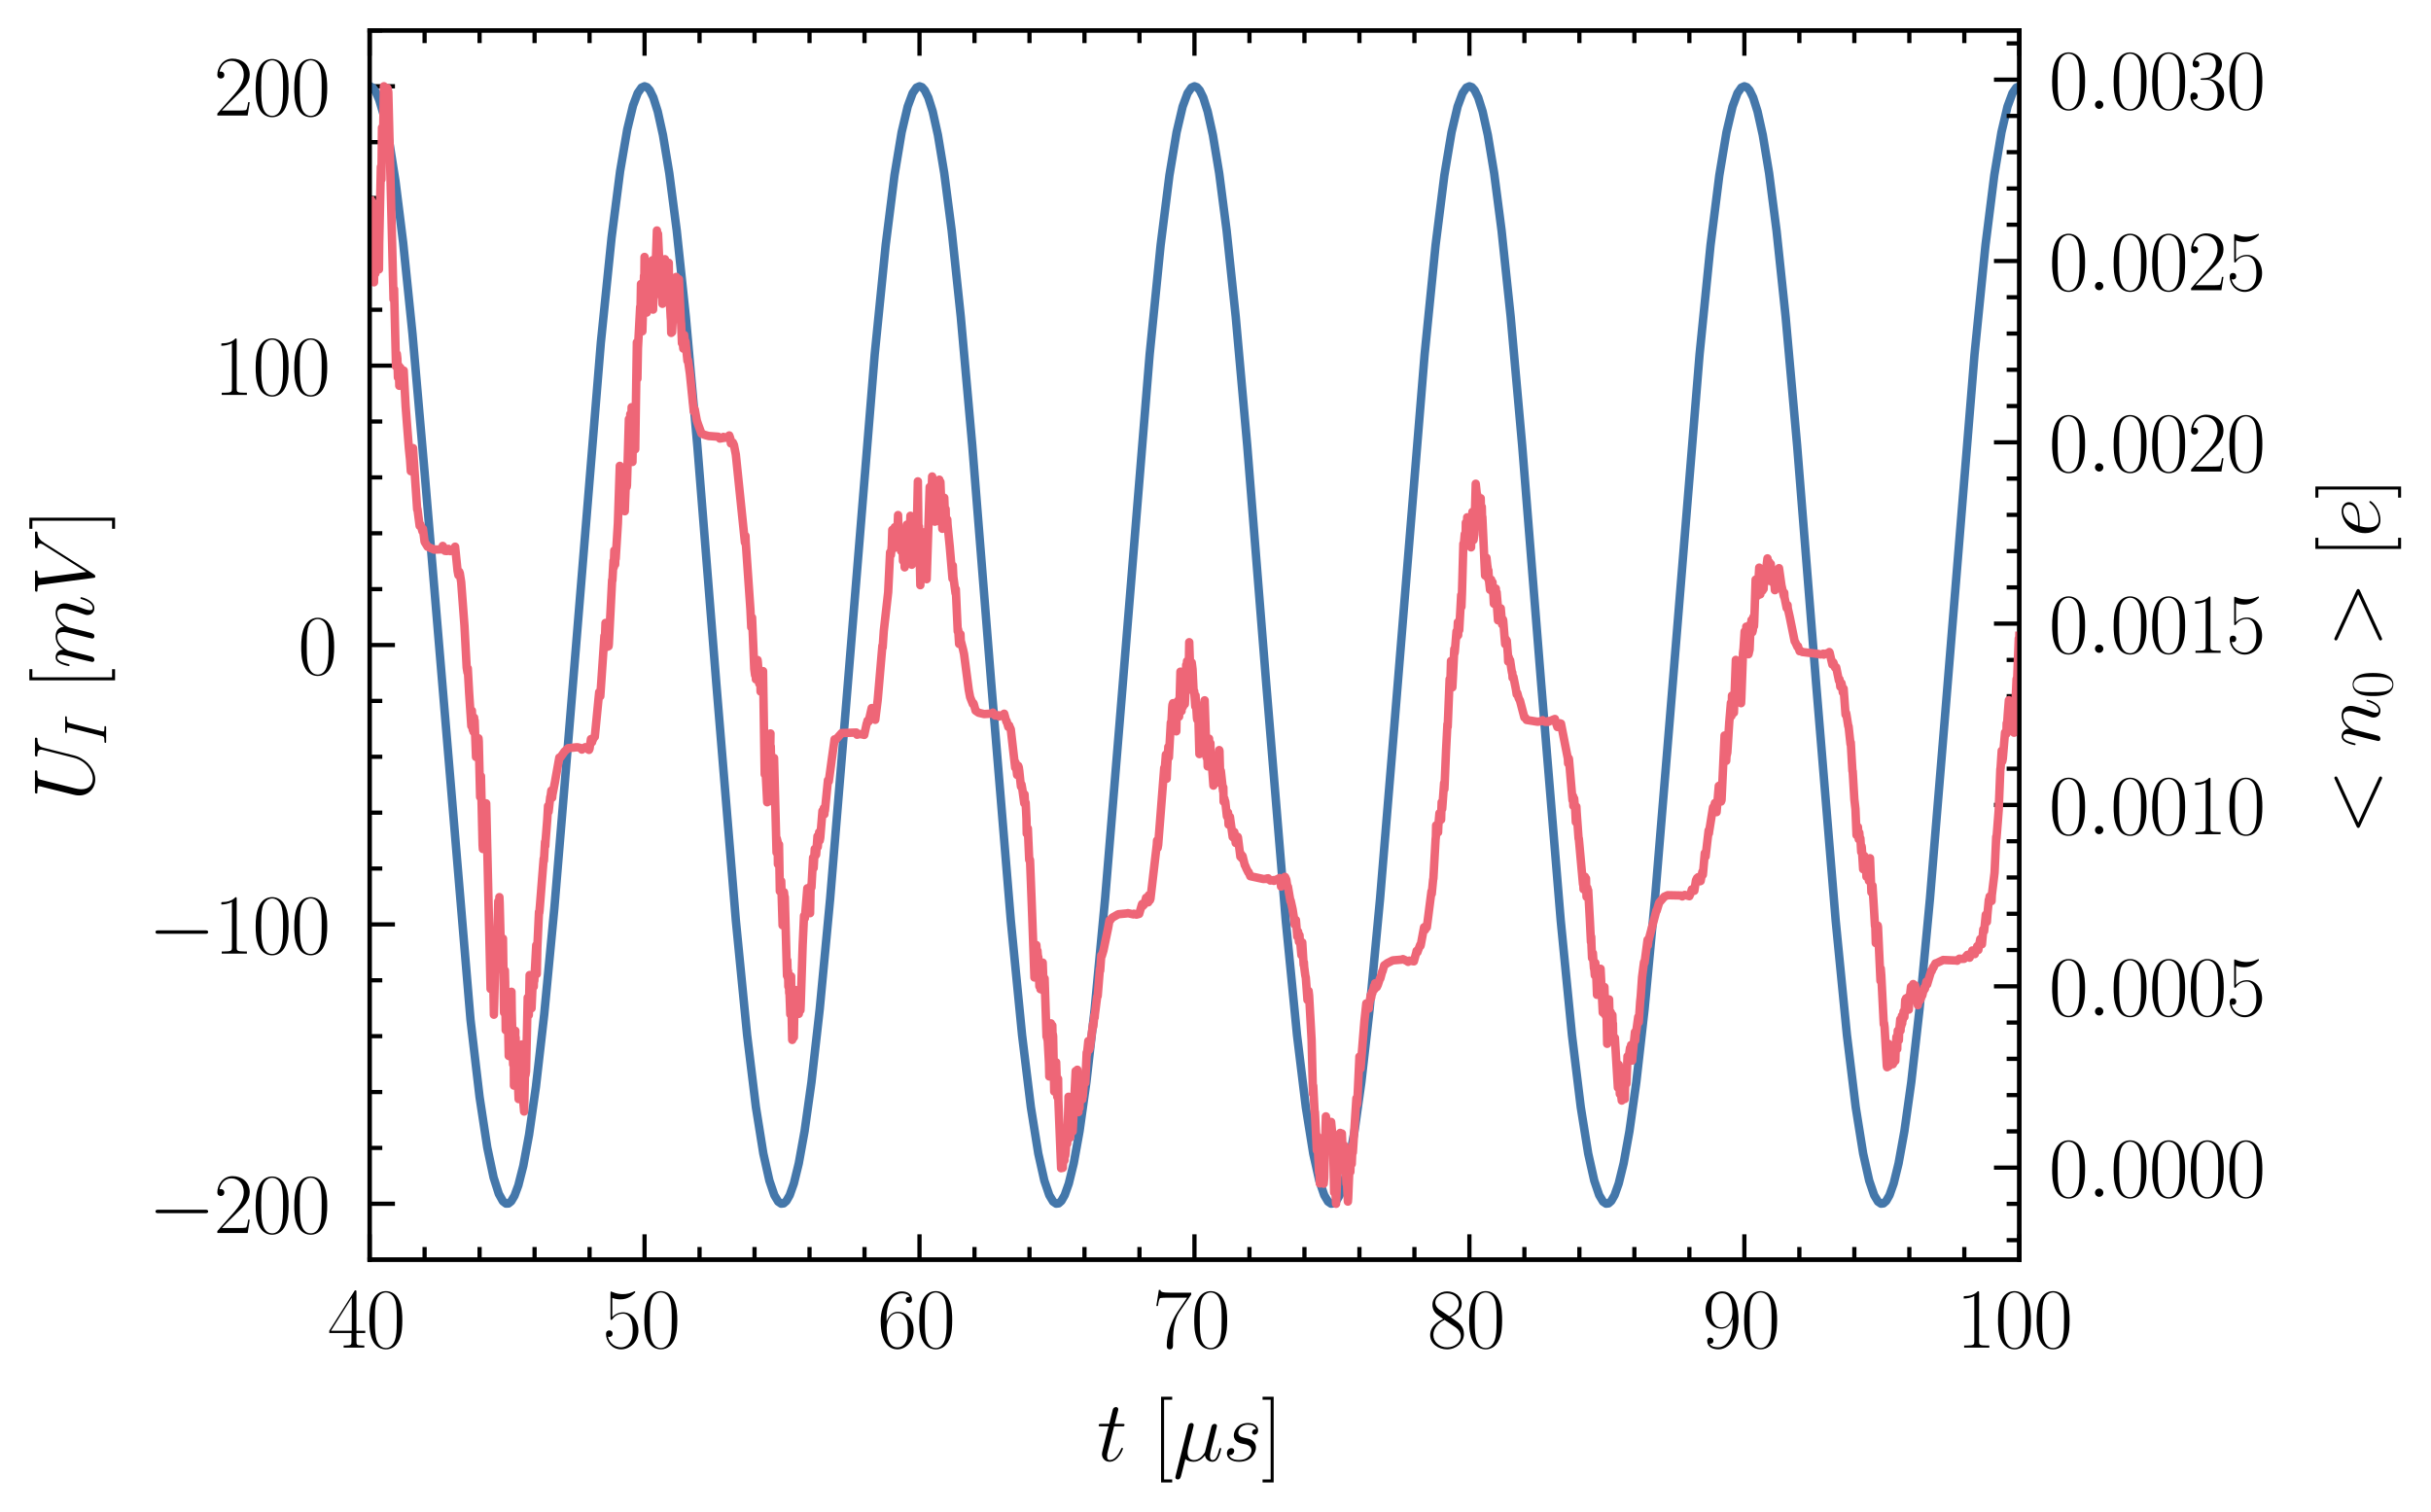 <?xml version="1.0" encoding="utf-8" standalone="no"?>
<!DOCTYPE svg PUBLIC "-//W3C//DTD SVG 1.1//EN"
  "http://www.w3.org/Graphics/SVG/1.1/DTD/svg11.dtd">
<svg xmlns:xlink="http://www.w3.org/1999/xlink" width="287.792pt" height="179.048pt" viewBox="0 0 287.792 179.048" xmlns="http://www.w3.org/2000/svg" version="1.1">
 <defs>
  <style type="text/css">*{stroke-linejoin: round; stroke-linecap: butt}</style>
 </defs>
 <g id="figure_1">
  <g id="patch_1">
   <path d="M 0 179.048 
L 287.792 179.048 
L 287.792 0 
L 0 0 
L 0 179.048 
z
" style="fill: none"/>
  </g>
  <g id="axes_1">
   <g id="patch_2">
    <path d="M 43.755 149.13 
L 239.055 149.13 
L 239.055 3.6 
L 43.755 3.6 
L 43.755 149.13 
z
" style="fill: none"/>
   </g>
   <g id="matplotlib.axis_1">
    <g id="xtick_1">
     <g id="line2d_1">
      <defs>
       <path id="mb543939d00" d="M 0 0 
L 0 -3 
" style="stroke: #000000; stroke-width: 0.5"/>
      </defs>
      <g>
       <use xlink:href="#mb543939d00" x="43.755" y="149.13" style="stroke: #000000; stroke-width: 0.5"/>
      </g>
     </g>
     <g id="line2d_2">
      <defs>
       <path id="m891cf2f551" d="M 0 0 
L 0 3 
" style="stroke: #000000; stroke-width: 0.5"/>
      </defs>
      <g>
       <use xlink:href="#m891cf2f551" x="43.755" y="3.6" style="stroke: #000000; stroke-width: 0.5"/>
      </g>
     </g>
     <g id="text_1">
      <!-- $\mathdefault{40}$ -->
      <g transform="translate(38.774 159.548) scale(0.1 -0.1)">
       <defs>
        <path id="CMR17-34" d="M 2150 4122 
C 2150 4256 2144 4256 2029 4256 
L 128 1254 
L 128 1088 
L 1779 1088 
L 1779 457 
C 1779 224 1766 160 1318 160 
L 1197 160 
L 1197 0 
C 1402 0 1747 0 1965 0 
C 2182 0 2528 0 2733 0 
L 2733 160 
L 2611 160 
C 2163 160 2150 224 2150 457 
L 2150 1088 
L 2803 1088 
L 2803 1254 
L 2150 1254 
L 2150 4122 
z
M 1798 3703 
L 1798 1254 
L 256 1254 
L 1798 3703 
z
" transform="scale(0.016)"/>
        <path id="CMR17-30" d="M 2688 2025 
C 2688 2416 2682 3080 2413 3591 
C 2176 4039 1798 4198 1466 4198 
C 1158 4198 768 4058 525 3597 
C 269 3118 243 2524 243 2025 
C 243 1661 250 1106 448 619 
C 723 -39 1216 -128 1466 -128 
C 1760 -128 2208 -7 2470 600 
C 2662 1042 2688 1559 2688 2025 
z
M 1466 -26 
C 1056 -26 813 325 723 812 
C 653 1188 653 1738 653 2096 
C 653 2588 653 2997 736 3387 
C 858 3929 1216 4096 1466 4096 
C 1728 4096 2067 3923 2189 3400 
C 2272 3036 2278 2607 2278 2096 
C 2278 1680 2278 1169 2202 792 
C 2067 95 1690 -26 1466 -26 
z
" transform="scale(0.016)"/>
       </defs>
       <use xlink:href="#CMR17-34" transform="scale(0.996)"/>
       <use xlink:href="#CMR17-30" transform="translate(45.69 0) scale(0.996)"/>
      </g>
     </g>
    </g>
    <g id="xtick_2">
     <g id="line2d_3">
      <g>
       <use xlink:href="#mb543939d00" x="76.305" y="149.13" style="stroke: #000000; stroke-width: 0.5"/>
      </g>
     </g>
     <g id="line2d_4">
      <g>
       <use xlink:href="#m891cf2f551" x="76.305" y="3.6" style="stroke: #000000; stroke-width: 0.5"/>
      </g>
     </g>
     <g id="text_2">
      <!-- $\mathdefault{50}$ -->
      <g transform="translate(71.324 159.548) scale(0.1 -0.1)">
       <defs>
        <path id="CMR17-35" d="M 730 3692 
C 794 3666 1056 3584 1325 3584 
C 1920 3584 2246 3911 2432 4100 
C 2432 4157 2432 4192 2394 4192 
C 2387 4192 2374 4192 2323 4163 
C 2099 4058 1837 3973 1517 3973 
C 1325 3973 1037 3999 723 4139 
C 653 4171 640 4171 634 4171 
C 602 4171 595 4164 595 4037 
L 595 2203 
C 595 2089 595 2057 659 2057 
C 691 2057 704 2070 736 2114 
C 941 2401 1222 2522 1542 2522 
C 1766 2522 2246 2382 2246 1289 
C 2246 1085 2246 715 2054 421 
C 1894 159 1645 25 1370 25 
C 947 25 518 320 403 814 
C 429 807 480 795 506 795 
C 589 795 749 840 749 1038 
C 749 1210 627 1280 506 1280 
C 358 1280 262 1190 262 1011 
C 262 454 704 -128 1382 -128 
C 2042 -128 2669 440 2669 1264 
C 2669 2030 2170 2624 1549 2624 
C 1222 2624 947 2503 730 2274 
L 730 3692 
z
" transform="scale(0.016)"/>
       </defs>
       <use xlink:href="#CMR17-35" transform="scale(0.996)"/>
       <use xlink:href="#CMR17-30" transform="translate(45.69 0) scale(0.996)"/>
      </g>
     </g>
    </g>
    <g id="xtick_3">
     <g id="line2d_5">
      <g>
       <use xlink:href="#mb543939d00" x="108.855" y="149.13" style="stroke: #000000; stroke-width: 0.5"/>
      </g>
     </g>
     <g id="line2d_6">
      <g>
       <use xlink:href="#m891cf2f551" x="108.855" y="3.6" style="stroke: #000000; stroke-width: 0.5"/>
      </g>
     </g>
     <g id="text_3">
      <!-- $\mathdefault{60}$ -->
      <g transform="translate(103.874 159.548) scale(0.1 -0.1)">
       <defs>
        <path id="CMR17-36" d="M 678 2176 
C 678 3690 1395 4032 1811 4032 
C 1946 4032 2272 4009 2400 3776 
C 2298 3776 2106 3776 2106 3553 
C 2106 3381 2246 3323 2336 3323 
C 2394 3323 2566 3348 2566 3560 
C 2566 3954 2246 4179 1805 4179 
C 1043 4179 243 3390 243 1984 
C 243 253 966 -128 1478 -128 
C 2099 -128 2688 427 2688 1283 
C 2688 2081 2170 2662 1517 2662 
C 1126 2662 838 2407 678 1960 
L 678 2176 
z
M 1478 25 
C 691 25 691 1200 691 1436 
C 691 1896 909 2560 1504 2560 
C 1613 2560 1926 2560 2138 2120 
C 2253 1870 2253 1609 2253 1289 
C 2253 944 2253 690 2118 434 
C 1978 171 1773 25 1478 25 
z
" transform="scale(0.016)"/>
       </defs>
       <use xlink:href="#CMR17-36" transform="scale(0.996)"/>
       <use xlink:href="#CMR17-30" transform="translate(45.69 0) scale(0.996)"/>
      </g>
     </g>
    </g>
    <g id="xtick_4">
     <g id="line2d_7">
      <g>
       <use xlink:href="#mb543939d00" x="141.405" y="149.13" style="stroke: #000000; stroke-width: 0.5"/>
      </g>
     </g>
     <g id="line2d_8">
      <g>
       <use xlink:href="#m891cf2f551" x="141.405" y="3.6" style="stroke: #000000; stroke-width: 0.5"/>
      </g>
     </g>
     <g id="text_4">
      <!-- $\mathdefault{70}$ -->
      <g transform="translate(136.424 159.548) scale(0.1 -0.1)">
       <defs>
        <path id="CMR17-37" d="M 2886 3941 
L 2886 4081 
L 1382 4081 
C 634 4081 621 4165 595 4288 
L 480 4288 
L 294 3094 
L 410 3094 
C 429 3215 474 3540 550 3661 
C 589 3712 1062 3712 1171 3712 
L 2579 3712 
L 1869 2661 
C 1395 1954 1069 999 1069 165 
C 1069 89 1069 -128 1299 -128 
C 1530 -128 1530 89 1530 171 
L 1530 465 
C 1530 1508 1709 2196 2003 2636 
L 2886 3941 
z
" transform="scale(0.016)"/>
       </defs>
       <use xlink:href="#CMR17-37" transform="scale(0.996)"/>
       <use xlink:href="#CMR17-30" transform="translate(45.69 0) scale(0.996)"/>
      </g>
     </g>
    </g>
    <g id="xtick_5">
     <g id="line2d_9">
      <g>
       <use xlink:href="#mb543939d00" x="173.955" y="149.13" style="stroke: #000000; stroke-width: 0.5"/>
      </g>
     </g>
     <g id="line2d_10">
      <g>
       <use xlink:href="#m891cf2f551" x="173.955" y="3.6" style="stroke: #000000; stroke-width: 0.5"/>
      </g>
     </g>
     <g id="text_5">
      <!-- $\mathdefault{80}$ -->
      <g transform="translate(168.974 159.548) scale(0.1 -0.1)">
       <defs>
        <path id="CMR17-38" d="M 1741 2264 
C 2144 2467 2554 2773 2554 3263 
C 2554 3841 1990 4179 1472 4179 
C 890 4179 378 3759 378 3180 
C 378 3021 416 2747 666 2505 
C 730 2442 998 2251 1171 2130 
C 883 1983 211 1634 211 934 
C 211 279 838 -128 1459 -128 
C 2144 -128 2720 362 2720 1010 
C 2720 1590 2330 1857 2074 2029 
L 1741 2264 
z
M 902 2822 
C 851 2854 595 3051 595 3351 
C 595 3739 998 4032 1459 4032 
C 1965 4032 2336 3676 2336 3262 
C 2336 2669 1670 2331 1638 2331 
C 1632 2331 1626 2331 1574 2370 
L 902 2822 
z
M 2080 1519 
C 2176 1449 2483 1240 2483 851 
C 2483 381 2010 25 1472 25 
C 890 25 448 438 448 940 
C 448 1443 838 1862 1280 2060 
L 2080 1519 
z
" transform="scale(0.016)"/>
       </defs>
       <use xlink:href="#CMR17-38" transform="scale(0.996)"/>
       <use xlink:href="#CMR17-30" transform="translate(45.69 0) scale(0.996)"/>
      </g>
     </g>
    </g>
    <g id="xtick_6">
     <g id="line2d_11">
      <g>
       <use xlink:href="#mb543939d00" x="206.505" y="149.13" style="stroke: #000000; stroke-width: 0.5"/>
      </g>
     </g>
     <g id="line2d_12">
      <g>
       <use xlink:href="#m891cf2f551" x="206.505" y="3.6" style="stroke: #000000; stroke-width: 0.5"/>
      </g>
     </g>
     <g id="text_6">
      <!-- $\mathdefault{90}$ -->
      <g transform="translate(201.524 159.548) scale(0.1 -0.1)">
       <defs>
        <path id="CMR17-39" d="M 2253 1864 
C 2253 464 1670 31 1190 31 
C 1043 31 685 31 538 294 
C 704 268 826 357 826 518 
C 826 692 685 749 595 749 
C 538 749 365 723 365 506 
C 365 71 742 -128 1203 -128 
C 1939 -128 2688 674 2688 2073 
C 2688 3817 1971 4179 1485 4179 
C 851 4179 243 3628 243 2778 
C 243 1991 762 1408 1414 1408 
C 1952 1408 2189 1903 2253 2112 
L 2253 1864 
z
M 1427 1510 
C 1254 1510 1011 1542 813 1922 
C 678 2169 678 2461 678 2771 
C 678 3146 678 3405 858 3684 
C 947 3817 1114 4032 1485 4032 
C 2240 4032 2240 2885 2240 2632 
C 2240 2182 2035 1510 1427 1510 
z
" transform="scale(0.016)"/>
       </defs>
       <use xlink:href="#CMR17-39" transform="scale(0.996)"/>
       <use xlink:href="#CMR17-30" transform="translate(45.69 0) scale(0.996)"/>
      </g>
     </g>
    </g>
    <g id="xtick_7">
     <g id="line2d_13">
      <g>
       <use xlink:href="#mb543939d00" x="239.055" y="149.13" style="stroke: #000000; stroke-width: 0.5"/>
      </g>
     </g>
     <g id="line2d_14">
      <g>
       <use xlink:href="#m891cf2f551" x="239.055" y="3.6" style="stroke: #000000; stroke-width: 0.5"/>
      </g>
     </g>
     <g id="text_7">
      <!-- $\mathdefault{100}$ -->
      <g transform="translate(231.583 159.548) scale(0.1 -0.1)">
       <defs>
        <path id="CMR17-31" d="M 1702 4058 
C 1702 4192 1696 4192 1606 4192 
C 1357 3916 979 3827 621 3827 
C 602 3827 570 3827 563 3808 
C 557 3795 557 3782 557 3648 
C 755 3648 1088 3686 1344 3839 
L 1344 461 
C 1344 236 1331 160 781 160 
L 589 160 
L 589 0 
C 896 0 1216 0 1523 0 
C 1830 0 2150 0 2458 0 
L 2458 160 
L 2266 160 
C 1715 160 1702 230 1702 458 
L 1702 4058 
z
" transform="scale(0.016)"/>
       </defs>
       <use xlink:href="#CMR17-31" transform="scale(0.996)"/>
       <use xlink:href="#CMR17-30" transform="translate(45.69 0) scale(0.996)"/>
       <use xlink:href="#CMR17-30" transform="translate(91.381 0) scale(0.996)"/>
      </g>
     </g>
    </g>
    <g id="xtick_8">
     <g id="line2d_15">
      <defs>
       <path id="mf80ae99866" d="M 0 0 
L 0 -1.5 
" style="stroke: #000000; stroke-width: 0.5"/>
      </defs>
      <g>
       <use xlink:href="#mf80ae99866" x="50.265" y="149.13" style="stroke: #000000; stroke-width: 0.5"/>
      </g>
     </g>
     <g id="line2d_16">
      <defs>
       <path id="m4846154364" d="M 0 0 
L 0 1.5 
" style="stroke: #000000; stroke-width: 0.5"/>
      </defs>
      <g>
       <use xlink:href="#m4846154364" x="50.265" y="3.6" style="stroke: #000000; stroke-width: 0.5"/>
      </g>
     </g>
    </g>
    <g id="xtick_9">
     <g id="line2d_17">
      <g>
       <use xlink:href="#mf80ae99866" x="56.775" y="149.13" style="stroke: #000000; stroke-width: 0.5"/>
      </g>
     </g>
     <g id="line2d_18">
      <g>
       <use xlink:href="#m4846154364" x="56.775" y="3.6" style="stroke: #000000; stroke-width: 0.5"/>
      </g>
     </g>
    </g>
    <g id="xtick_10">
     <g id="line2d_19">
      <g>
       <use xlink:href="#mf80ae99866" x="63.285" y="149.13" style="stroke: #000000; stroke-width: 0.5"/>
      </g>
     </g>
     <g id="line2d_20">
      <g>
       <use xlink:href="#m4846154364" x="63.285" y="3.6" style="stroke: #000000; stroke-width: 0.5"/>
      </g>
     </g>
    </g>
    <g id="xtick_11">
     <g id="line2d_21">
      <g>
       <use xlink:href="#mf80ae99866" x="69.795" y="149.13" style="stroke: #000000; stroke-width: 0.5"/>
      </g>
     </g>
     <g id="line2d_22">
      <g>
       <use xlink:href="#m4846154364" x="69.795" y="3.6" style="stroke: #000000; stroke-width: 0.5"/>
      </g>
     </g>
    </g>
    <g id="xtick_12">
     <g id="line2d_23">
      <g>
       <use xlink:href="#mf80ae99866" x="82.815" y="149.13" style="stroke: #000000; stroke-width: 0.5"/>
      </g>
     </g>
     <g id="line2d_24">
      <g>
       <use xlink:href="#m4846154364" x="82.815" y="3.6" style="stroke: #000000; stroke-width: 0.5"/>
      </g>
     </g>
    </g>
    <g id="xtick_13">
     <g id="line2d_25">
      <g>
       <use xlink:href="#mf80ae99866" x="89.325" y="149.13" style="stroke: #000000; stroke-width: 0.5"/>
      </g>
     </g>
     <g id="line2d_26">
      <g>
       <use xlink:href="#m4846154364" x="89.325" y="3.6" style="stroke: #000000; stroke-width: 0.5"/>
      </g>
     </g>
    </g>
    <g id="xtick_14">
     <g id="line2d_27">
      <g>
       <use xlink:href="#mf80ae99866" x="95.835" y="149.13" style="stroke: #000000; stroke-width: 0.5"/>
      </g>
     </g>
     <g id="line2d_28">
      <g>
       <use xlink:href="#m4846154364" x="95.835" y="3.6" style="stroke: #000000; stroke-width: 0.5"/>
      </g>
     </g>
    </g>
    <g id="xtick_15">
     <g id="line2d_29">
      <g>
       <use xlink:href="#mf80ae99866" x="102.345" y="149.13" style="stroke: #000000; stroke-width: 0.5"/>
      </g>
     </g>
     <g id="line2d_30">
      <g>
       <use xlink:href="#m4846154364" x="102.345" y="3.6" style="stroke: #000000; stroke-width: 0.5"/>
      </g>
     </g>
    </g>
    <g id="xtick_16">
     <g id="line2d_31">
      <g>
       <use xlink:href="#mf80ae99866" x="115.365" y="149.13" style="stroke: #000000; stroke-width: 0.5"/>
      </g>
     </g>
     <g id="line2d_32">
      <g>
       <use xlink:href="#m4846154364" x="115.365" y="3.6" style="stroke: #000000; stroke-width: 0.5"/>
      </g>
     </g>
    </g>
    <g id="xtick_17">
     <g id="line2d_33">
      <g>
       <use xlink:href="#mf80ae99866" x="121.875" y="149.13" style="stroke: #000000; stroke-width: 0.5"/>
      </g>
     </g>
     <g id="line2d_34">
      <g>
       <use xlink:href="#m4846154364" x="121.875" y="3.6" style="stroke: #000000; stroke-width: 0.5"/>
      </g>
     </g>
    </g>
    <g id="xtick_18">
     <g id="line2d_35">
      <g>
       <use xlink:href="#mf80ae99866" x="128.385" y="149.13" style="stroke: #000000; stroke-width: 0.5"/>
      </g>
     </g>
     <g id="line2d_36">
      <g>
       <use xlink:href="#m4846154364" x="128.385" y="3.6" style="stroke: #000000; stroke-width: 0.5"/>
      </g>
     </g>
    </g>
    <g id="xtick_19">
     <g id="line2d_37">
      <g>
       <use xlink:href="#mf80ae99866" x="134.895" y="149.13" style="stroke: #000000; stroke-width: 0.5"/>
      </g>
     </g>
     <g id="line2d_38">
      <g>
       <use xlink:href="#m4846154364" x="134.895" y="3.6" style="stroke: #000000; stroke-width: 0.5"/>
      </g>
     </g>
    </g>
    <g id="xtick_20">
     <g id="line2d_39">
      <g>
       <use xlink:href="#mf80ae99866" x="147.915" y="149.13" style="stroke: #000000; stroke-width: 0.5"/>
      </g>
     </g>
     <g id="line2d_40">
      <g>
       <use xlink:href="#m4846154364" x="147.915" y="3.6" style="stroke: #000000; stroke-width: 0.5"/>
      </g>
     </g>
    </g>
    <g id="xtick_21">
     <g id="line2d_41">
      <g>
       <use xlink:href="#mf80ae99866" x="154.425" y="149.13" style="stroke: #000000; stroke-width: 0.5"/>
      </g>
     </g>
     <g id="line2d_42">
      <g>
       <use xlink:href="#m4846154364" x="154.425" y="3.6" style="stroke: #000000; stroke-width: 0.5"/>
      </g>
     </g>
    </g>
    <g id="xtick_22">
     <g id="line2d_43">
      <g>
       <use xlink:href="#mf80ae99866" x="160.935" y="149.13" style="stroke: #000000; stroke-width: 0.5"/>
      </g>
     </g>
     <g id="line2d_44">
      <g>
       <use xlink:href="#m4846154364" x="160.935" y="3.6" style="stroke: #000000; stroke-width: 0.5"/>
      </g>
     </g>
    </g>
    <g id="xtick_23">
     <g id="line2d_45">
      <g>
       <use xlink:href="#mf80ae99866" x="167.445" y="149.13" style="stroke: #000000; stroke-width: 0.5"/>
      </g>
     </g>
     <g id="line2d_46">
      <g>
       <use xlink:href="#m4846154364" x="167.445" y="3.6" style="stroke: #000000; stroke-width: 0.5"/>
      </g>
     </g>
    </g>
    <g id="xtick_24">
     <g id="line2d_47">
      <g>
       <use xlink:href="#mf80ae99866" x="180.465" y="149.13" style="stroke: #000000; stroke-width: 0.5"/>
      </g>
     </g>
     <g id="line2d_48">
      <g>
       <use xlink:href="#m4846154364" x="180.465" y="3.6" style="stroke: #000000; stroke-width: 0.5"/>
      </g>
     </g>
    </g>
    <g id="xtick_25">
     <g id="line2d_49">
      <g>
       <use xlink:href="#mf80ae99866" x="186.975" y="149.13" style="stroke: #000000; stroke-width: 0.5"/>
      </g>
     </g>
     <g id="line2d_50">
      <g>
       <use xlink:href="#m4846154364" x="186.975" y="3.6" style="stroke: #000000; stroke-width: 0.5"/>
      </g>
     </g>
    </g>
    <g id="xtick_26">
     <g id="line2d_51">
      <g>
       <use xlink:href="#mf80ae99866" x="193.485" y="149.13" style="stroke: #000000; stroke-width: 0.5"/>
      </g>
     </g>
     <g id="line2d_52">
      <g>
       <use xlink:href="#m4846154364" x="193.485" y="3.6" style="stroke: #000000; stroke-width: 0.5"/>
      </g>
     </g>
    </g>
    <g id="xtick_27">
     <g id="line2d_53">
      <g>
       <use xlink:href="#mf80ae99866" x="199.995" y="149.13" style="stroke: #000000; stroke-width: 0.5"/>
      </g>
     </g>
     <g id="line2d_54">
      <g>
       <use xlink:href="#m4846154364" x="199.995" y="3.6" style="stroke: #000000; stroke-width: 0.5"/>
      </g>
     </g>
    </g>
    <g id="xtick_28">
     <g id="line2d_55">
      <g>
       <use xlink:href="#mf80ae99866" x="213.015" y="149.13" style="stroke: #000000; stroke-width: 0.5"/>
      </g>
     </g>
     <g id="line2d_56">
      <g>
       <use xlink:href="#m4846154364" x="213.015" y="3.6" style="stroke: #000000; stroke-width: 0.5"/>
      </g>
     </g>
    </g>
    <g id="xtick_29">
     <g id="line2d_57">
      <g>
       <use xlink:href="#mf80ae99866" x="219.525" y="149.13" style="stroke: #000000; stroke-width: 0.5"/>
      </g>
     </g>
     <g id="line2d_58">
      <g>
       <use xlink:href="#m4846154364" x="219.525" y="3.6" style="stroke: #000000; stroke-width: 0.5"/>
      </g>
     </g>
    </g>
    <g id="xtick_30">
     <g id="line2d_59">
      <g>
       <use xlink:href="#mf80ae99866" x="226.035" y="149.13" style="stroke: #000000; stroke-width: 0.5"/>
      </g>
     </g>
     <g id="line2d_60">
      <g>
       <use xlink:href="#m4846154364" x="226.035" y="3.6" style="stroke: #000000; stroke-width: 0.5"/>
      </g>
     </g>
    </g>
    <g id="xtick_31">
     <g id="line2d_61">
      <g>
       <use xlink:href="#mf80ae99866" x="232.545" y="149.13" style="stroke: #000000; stroke-width: 0.5"/>
      </g>
     </g>
     <g id="line2d_62">
      <g>
       <use xlink:href="#m4846154364" x="232.545" y="3.6" style="stroke: #000000; stroke-width: 0.5"/>
      </g>
     </g>
    </g>
    <g id="text_8">
     <!-- $t$ [$\mu s$] -->
     <g transform="translate(129.842 172.958) scale(0.1 -0.1)">
      <defs>
       <path id="CMMI12-74" d="M 1286 2566 
L 1875 2566 
C 1997 2566 2061 2566 2061 2681 
C 2061 2752 2022 2752 1894 2752 
L 1331 2752 
L 1568 3692 
C 1594 3781 1594 3794 1594 3840 
C 1594 3943 1510 4000 1427 4000 
C 1376 4000 1229 3981 1178 3775 
L 928 2752 
L 326 2752 
C 198 2752 141 2752 141 2630 
C 141 2566 186 2566 307 2566 
L 877 2566 
L 454 881 
C 403 658 384 594 384 511 
C 384 211 595 -64 954 -64 
C 1600 -64 1946 868 1946 912 
C 1946 951 1920 970 1882 970 
C 1869 970 1843 970 1830 944 
C 1824 938 1818 931 1773 829 
C 1638 511 1344 64 973 64 
C 781 64 768 224 768 364 
C 768 370 768 492 787 568 
L 1286 2566 
z
" transform="scale(0.016)"/>
       <path id="CMR17-5b" d="M 1504 -1600 
L 1504 -1377 
L 902 -1377 
L 902 4544 
L 1504 4544 
L 1504 4767 
L 678 4767 
L 678 -1600 
L 1504 -1600 
z
" transform="scale(0.016)"/>
       <path id="CMMI12-16" d="M 922 140 
C 1082 -6 1318 -64 1536 -64 
C 1946 -64 2227 208 2374 405 
C 2438 69 2707 -64 2931 -64 
C 3123 -64 3277 50 3392 277 
C 3494 493 3584 879 3584 903 
C 3584 935 3558 960 3520 960 
C 3462 960 3456 928 3430 834 
C 3334 461 3213 64 2950 64 
C 2765 64 2752 229 2752 358 
C 2752 504 2810 735 2854 926 
L 3034 1615 
C 3059 1737 3130 2023 3162 2139 
C 3200 2292 3270 2567 3270 2592 
C 3270 2688 3194 2752 3098 2752 
C 3040 2752 2906 2726 2854 2535 
L 2406 760 
C 2374 632 2374 619 2291 517 
C 2214 409 1965 64 1562 64 
C 1203 64 1088 326 1088 625 
C 1088 811 1146 1034 1171 1143 
L 1459 2293 
C 1491 2414 1542 2618 1542 2657 
C 1542 2759 1459 2816 1376 2816 
C 1318 2816 1178 2797 1126 2592 
L 198 -1107 
C 192 -1139 179 -1177 179 -1216 
C 179 -1312 256 -1376 352 -1376 
C 538 -1376 576 -1228 621 -1050 
L 922 140 
z
" transform="scale(0.016)"/>
       <path id="CMMI12-73" d="M 1459 1280 
C 1568 1261 1741 1223 1779 1216 
C 1862 1192 2150 1090 2150 783 
C 2150 586 1971 70 1229 70 
C 1094 70 614 70 486 436 
C 742 404 870 603 870 745 
C 870 880 781 950 653 950 
C 512 950 326 841 326 552 
C 326 173 710 -64 1222 -64 
C 2195 -64 2483 651 2483 984 
C 2483 1079 2483 1258 2278 1462 
C 2118 1616 1965 1648 1619 1718 
C 1446 1756 1171 1814 1171 2101 
C 1171 2229 1286 2689 1894 2689 
C 2163 2689 2426 2589 2490 2368 
C 2208 2368 2195 2125 2195 2119 
C 2195 1984 2317 1946 2374 1946 
C 2464 1946 2643 2015 2643 2281 
C 2643 2545 2400 2816 1901 2816 
C 1062 2816 838 2160 838 1899 
C 838 1414 1312 1312 1459 1280 
z
" transform="scale(0.016)"/>
       <path id="CMR17-5d" d="M 915 4767 
L 90 4767 
L 90 4544 
L 691 4544 
L 691 -1377 
L 90 -1377 
L 90 -1600 
L 915 -1600 
L 915 4767 
z
" transform="scale(0.016)"/>
      </defs>
      <use xlink:href="#CMMI12-74" transform="scale(0.996)"/>
      <use xlink:href="#CMR17-5b" transform="translate(65.302 0) scale(0.996)"/>
      <use xlink:href="#CMMI12-16" transform="translate(90.173 0) scale(0.996)"/>
      <use xlink:href="#CMMI12-73" transform="translate(148.865 0) scale(0.996)"/>
      <use xlink:href="#CMR17-5d" transform="translate(194.815 0) scale(0.996)"/>
     </g>
    </g>
   </g>
   <g id="matplotlib.axis_2">
    <g id="ytick_1">
     <g id="line2d_63">
      <defs>
       <path id="ma4863157a3" d="M 0 0 
L 3 0 
" style="stroke: #000000; stroke-width: 0.5"/>
      </defs>
      <g>
       <use xlink:href="#ma4863157a3" x="43.755" y="142.515" style="stroke: #000000; stroke-width: 0.5"/>
      </g>
     </g>
     <g id="text_9">
      <!-- $\mathdefault{−200}$ -->
      <g transform="translate(17.563 145.974) scale(0.1 -0.1)">
       <defs>
        <path id="CMSY10-0" d="M 4218 1472 
C 4326 1472 4442 1472 4442 1600 
C 4442 1728 4326 1728 4218 1728 
L 755 1728 
C 646 1728 531 1728 531 1600 
C 531 1472 646 1472 755 1472 
L 4218 1472 
z
" transform="scale(0.016)"/>
        <path id="CMR17-32" d="M 2669 989 
L 2554 989 
C 2490 536 2438 459 2413 420 
C 2381 369 1920 369 1830 369 
L 602 369 
C 832 619 1280 1072 1824 1597 
C 2214 1967 2669 2402 2669 3035 
C 2669 3790 2067 4224 1395 4224 
C 691 4224 262 3604 262 3030 
C 262 2780 448 2748 525 2748 
C 589 2748 781 2787 781 3010 
C 781 3207 614 3264 525 3264 
C 486 3264 448 3258 422 3245 
C 544 3790 915 4058 1306 4058 
C 1862 4058 2227 3617 2227 3035 
C 2227 2479 1901 2000 1536 1584 
L 262 146 
L 262 0 
L 2515 0 
L 2669 989 
z
" transform="scale(0.016)"/>
       </defs>
       <use xlink:href="#CMSY10-0" transform="scale(0.996)"/>
       <use xlink:href="#CMR17-32" transform="translate(77.487 0) scale(0.996)"/>
       <use xlink:href="#CMR17-30" transform="translate(123.178 0) scale(0.996)"/>
       <use xlink:href="#CMR17-30" transform="translate(168.868 0) scale(0.996)"/>
      </g>
     </g>
    </g>
    <g id="ytick_2">
     <g id="line2d_64">
      <g>
       <use xlink:href="#ma4863157a3" x="43.755" y="109.44" style="stroke: #000000; stroke-width: 0.5"/>
      </g>
     </g>
     <g id="text_10">
      <!-- $\mathdefault{−100}$ -->
      <g transform="translate(17.563 112.899) scale(0.1 -0.1)">
       <use xlink:href="#CMSY10-0" transform="scale(0.996)"/>
       <use xlink:href="#CMR17-31" transform="translate(77.487 0) scale(0.996)"/>
       <use xlink:href="#CMR17-30" transform="translate(123.178 0) scale(0.996)"/>
       <use xlink:href="#CMR17-30" transform="translate(168.868 0) scale(0.996)"/>
      </g>
     </g>
    </g>
    <g id="ytick_3">
     <g id="line2d_65">
      <g>
       <use xlink:href="#ma4863157a3" x="43.755" y="76.365" style="stroke: #000000; stroke-width: 0.5"/>
      </g>
     </g>
     <g id="text_11">
      <!-- $\mathdefault{0}$ -->
      <g transform="translate(35.274 79.824) scale(0.1 -0.1)">
       <use xlink:href="#CMR17-30" transform="scale(0.996)"/>
      </g>
     </g>
    </g>
    <g id="ytick_4">
     <g id="line2d_66">
      <g>
       <use xlink:href="#ma4863157a3" x="43.755" y="43.29" style="stroke: #000000; stroke-width: 0.5"/>
      </g>
     </g>
     <g id="text_12">
      <!-- $\mathdefault{100}$ -->
      <g transform="translate(25.311 46.749) scale(0.1 -0.1)">
       <use xlink:href="#CMR17-31" transform="scale(0.996)"/>
       <use xlink:href="#CMR17-30" transform="translate(45.69 0) scale(0.996)"/>
       <use xlink:href="#CMR17-30" transform="translate(91.381 0) scale(0.996)"/>
      </g>
     </g>
    </g>
    <g id="ytick_5">
     <g id="line2d_67">
      <g>
       <use xlink:href="#ma4863157a3" x="43.755" y="10.215" style="stroke: #000000; stroke-width: 0.5"/>
      </g>
     </g>
     <g id="text_13">
      <!-- $\mathdefault{200}$ -->
      <g transform="translate(25.311 13.674) scale(0.1 -0.1)">
       <use xlink:href="#CMR17-32" transform="scale(0.996)"/>
       <use xlink:href="#CMR17-30" transform="translate(45.69 0) scale(0.996)"/>
       <use xlink:href="#CMR17-30" transform="translate(91.381 0) scale(0.996)"/>
      </g>
     </g>
    </g>
    <g id="ytick_6">
     <g id="line2d_68">
      <defs>
       <path id="mdf3cf76e9d" d="M 0 0 
L 1.5 0 
" style="stroke: #000000; stroke-width: 0.5"/>
      </defs>
      <g>
       <use xlink:href="#mdf3cf76e9d" x="43.755" y="135.9" style="stroke: #000000; stroke-width: 0.5"/>
      </g>
     </g>
    </g>
    <g id="ytick_7">
     <g id="line2d_69">
      <g>
       <use xlink:href="#mdf3cf76e9d" x="43.755" y="129.285" style="stroke: #000000; stroke-width: 0.5"/>
      </g>
     </g>
    </g>
    <g id="ytick_8">
     <g id="line2d_70">
      <g>
       <use xlink:href="#mdf3cf76e9d" x="43.755" y="122.67" style="stroke: #000000; stroke-width: 0.5"/>
      </g>
     </g>
    </g>
    <g id="ytick_9">
     <g id="line2d_71">
      <g>
       <use xlink:href="#mdf3cf76e9d" x="43.755" y="116.055" style="stroke: #000000; stroke-width: 0.5"/>
      </g>
     </g>
    </g>
    <g id="ytick_10">
     <g id="line2d_72">
      <g>
       <use xlink:href="#mdf3cf76e9d" x="43.755" y="102.825" style="stroke: #000000; stroke-width: 0.5"/>
      </g>
     </g>
    </g>
    <g id="ytick_11">
     <g id="line2d_73">
      <g>
       <use xlink:href="#mdf3cf76e9d" x="43.755" y="96.21" style="stroke: #000000; stroke-width: 0.5"/>
      </g>
     </g>
    </g>
    <g id="ytick_12">
     <g id="line2d_74">
      <g>
       <use xlink:href="#mdf3cf76e9d" x="43.755" y="89.595" style="stroke: #000000; stroke-width: 0.5"/>
      </g>
     </g>
    </g>
    <g id="ytick_13">
     <g id="line2d_75">
      <g>
       <use xlink:href="#mdf3cf76e9d" x="43.755" y="82.98" style="stroke: #000000; stroke-width: 0.5"/>
      </g>
     </g>
    </g>
    <g id="ytick_14">
     <g id="line2d_76">
      <g>
       <use xlink:href="#mdf3cf76e9d" x="43.755" y="69.75" style="stroke: #000000; stroke-width: 0.5"/>
      </g>
     </g>
    </g>
    <g id="ytick_15">
     <g id="line2d_77">
      <g>
       <use xlink:href="#mdf3cf76e9d" x="43.755" y="63.135" style="stroke: #000000; stroke-width: 0.5"/>
      </g>
     </g>
    </g>
    <g id="ytick_16">
     <g id="line2d_78">
      <g>
       <use xlink:href="#mdf3cf76e9d" x="43.755" y="56.52" style="stroke: #000000; stroke-width: 0.5"/>
      </g>
     </g>
    </g>
    <g id="ytick_17">
     <g id="line2d_79">
      <g>
       <use xlink:href="#mdf3cf76e9d" x="43.755" y="49.905" style="stroke: #000000; stroke-width: 0.5"/>
      </g>
     </g>
    </g>
    <g id="ytick_18">
     <g id="line2d_80">
      <g>
       <use xlink:href="#mdf3cf76e9d" x="43.755" y="36.675" style="stroke: #000000; stroke-width: 0.5"/>
      </g>
     </g>
    </g>
    <g id="ytick_19">
     <g id="line2d_81">
      <g>
       <use xlink:href="#mdf3cf76e9d" x="43.755" y="30.06" style="stroke: #000000; stroke-width: 0.5"/>
      </g>
     </g>
    </g>
    <g id="ytick_20">
     <g id="line2d_82">
      <g>
       <use xlink:href="#mdf3cf76e9d" x="43.755" y="23.445" style="stroke: #000000; stroke-width: 0.5"/>
      </g>
     </g>
    </g>
    <g id="ytick_21">
     <g id="line2d_83">
      <g>
       <use xlink:href="#mdf3cf76e9d" x="43.755" y="16.83" style="stroke: #000000; stroke-width: 0.5"/>
      </g>
     </g>
    </g>
    <g id="ytick_22">
     <g id="line2d_84">
      <g>
       <use xlink:href="#mdf3cf76e9d" x="43.755" y="3.6" style="stroke: #000000; stroke-width: 0.5"/>
      </g>
     </g>
    </g>
    <g id="text_14">
     <!-- $U_I$ [$mV$] -->
     <g transform="translate(11.072 94.866) rotate(-90) scale(0.1 -0.1)">
      <defs>
       <path id="CMMI12-55" d="M 3238 1474 
C 3014 581 2272 57 1670 57 
C 1210 57 896 363 896 891 
C 896 916 896 1107 966 1387 
L 1594 3887 
C 1651 4103 1664 4167 2118 4167 
C 2234 4167 2298 4167 2298 4282 
C 2298 4352 2240 4352 2202 4352 
C 2086 4352 1952 4352 1830 4352 
L 1075 4352 
C 954 4352 819 4352 698 4352 
C 653 4352 576 4352 576 4231 
C 576 4167 621 4167 742 4167 
C 1126 4167 1126 4116 1126 4046 
C 1126 4008 1082 3824 1050 3715 
L 493 1488 
C 474 1418 435 1246 435 1075 
C 435 374 941 -128 1638 -128 
C 2285 -128 3002 384 3328 1197 
C 3373 1305 3430 1530 3469 1702 
C 3533 1933 3667 2496 3712 2662 
L 3955 3623 
C 4038 3956 4090 4167 4653 4167 
C 4704 4173 4730 4224 4730 4282 
C 4730 4352 4672 4352 4646 4352 
C 4557 4352 4442 4352 4352 4352 
L 4051 4352 
C 3654 4352 3450 4352 3443 4352 
C 3405 4352 3328 4352 3328 4231 
C 3328 4167 3379 4167 3424 4167 
C 3808 4167 3834 4020 3834 3905 
C 3834 3848 3834 3828 3808 3739 
L 3238 1474 
z
" transform="scale(0.016)"/>
       <path id="CMMI12-49" d="M 2355 3880 
C 2413 4103 2426 4167 2893 4167 
C 3034 4167 3085 4167 3085 4288 
C 3085 4352 3014 4352 2995 4352 
C 2880 4352 2739 4352 2624 4352 
L 1837 4352 
C 1709 4352 1562 4352 1434 4352 
C 1382 4352 1312 4352 1312 4231 
C 1312 4167 1363 4167 1491 4167 
C 1888 4167 1888 4116 1888 4046 
C 1888 4002 1875 3963 1862 3906 
L 998 472 
C 941 249 928 185 461 185 
C 320 185 262 185 262 64 
C 262 0 326 0 358 0 
C 474 0 614 0 730 0 
L 1517 0 
C 1645 0 1786 0 1914 0 
C 1965 0 2042 0 2042 115 
C 2042 185 2003 185 1862 185 
C 1466 185 1466 236 1466 312 
C 1466 325 1466 357 1491 459 
L 2355 3880 
z
" transform="scale(0.016)"/>
       <path id="CMMI12-6d" d="M 1318 1871 
C 1331 1910 1491 2229 1728 2433 
C 1894 2586 2112 2689 2362 2689 
C 2618 2689 2707 2497 2707 2242 
C 2707 2203 2707 2076 2630 1775 
L 2470 1118 
C 2419 926 2298 453 2285 383 
C 2259 287 2221 121 2221 96 
C 2221 6 2291 -64 2387 -64 
C 2579 -64 2611 83 2669 313 
L 3053 1839 
C 3066 1890 3398 2689 4102 2689 
C 4358 2689 4448 2497 4448 2242 
C 4448 1884 4198 1188 4058 805 
C 4000 651 3968 568 3968 453 
C 3968 166 4166 -64 4474 -64 
C 5069 -64 5293 875 5293 913 
C 5293 945 5267 971 5229 971 
C 5171 971 5165 952 5133 843 
C 4986 332 4749 64 4493 64 
C 4429 64 4326 64 4326 269 
C 4326 436 4403 640 4429 710 
C 4544 1018 4832 1773 4832 2145 
C 4832 2528 4608 2816 4122 2816 
C 3693 2816 3347 2574 3091 2197 
C 3072 2542 2861 2816 2381 2816 
C 1811 2816 1510 2415 1395 2255 
C 1376 2618 1114 2816 832 2816 
C 646 2816 499 2727 378 2484 
C 262 2254 173 1865 173 1839 
C 173 1814 198 1782 243 1782 
C 294 1782 301 1788 339 1935 
C 435 2312 557 2689 813 2689 
C 960 2689 1011 2586 1011 2395 
C 1011 2254 947 2005 902 1807 
L 723 1118 
C 698 996 627 709 595 594 
C 550 428 480 128 480 96 
C 480 6 550 -64 646 -64 
C 723 -64 813 -26 864 70 
C 877 102 934 326 966 453 
L 1107 1028 
L 1318 1871 
z
" transform="scale(0.016)"/>
       <path id="CMMI12-56" d="M 3962 3640 
C 4179 3984 4378 4136 4704 4162 
C 4768 4168 4819 4168 4819 4282 
C 4819 4308 4806 4346 4749 4346 
C 4634 4346 4358 4346 4243 4346 
C 4058 4346 3866 4346 3686 4346 
C 3635 4346 3571 4346 3571 4226 
C 3571 4168 3629 4162 3654 4162 
C 3891 4143 3917 4029 3917 3952 
C 3917 3857 3827 3710 3821 3704 
L 1811 540 
L 1363 3969 
C 1363 4160 1696 4160 1766 4160 
C 1862 4160 1920 4160 1920 4282 
C 1920 4346 1850 4346 1830 4346 
C 1722 4346 1594 4346 1485 4346 
L 1126 4346 
C 659 4346 467 4346 461 4346 
C 422 4346 346 4346 346 4230 
C 346 4160 390 4160 493 4160 
C 819 4160 838 4102 858 3944 
L 1370 24 
C 1389 -109 1389 -128 1478 -128 
C 1555 -128 1587 -109 1651 -8 
L 3962 3640 
z
" transform="scale(0.016)"/>
      </defs>
      <use xlink:href="#CMMI12-55" transform="scale(0.996)"/>
      <use xlink:href="#CMMI12-49" transform="translate(66.252 -14.944) scale(0.697)"/>
      <use xlink:href="#CMR17-5b" transform="translate(132.426 0) scale(0.996)"/>
      <use xlink:href="#CMMI12-6d" transform="translate(157.297 0) scale(0.996)"/>
      <use xlink:href="#CMMI12-56" transform="translate(242.624 0) scale(0.996)"/>
      <use xlink:href="#CMR17-5d" transform="translate(321.171 0) scale(0.996)"/>
     </g>
    </g>
   </g>
   <g id="line2d_85">
    <path d="M 43.82 10.22 
L 44.113 10.373 
L 44.471 10.846 
L 44.895 11.808 
L 45.415 13.582 
L 46.066 16.689 
L 46.815 21.421 
L 47.726 28.717 
L 48.833 39.528 
L 50.265 55.924 
L 55.701 120.731 
L 56.775 129.881 
L 57.687 135.861 
L 58.435 139.405 
L 59.054 141.343 
L 59.542 142.221 
L 59.9 142.494 
L 60.193 142.482 
L 60.519 142.221 
L 60.909 141.565 
L 61.365 140.332 
L 61.951 138.022 
L 62.634 134.333 
L 63.448 128.634 
L 64.425 120.111 
L 65.629 107.502 
L 67.289 87.533 
L 71.13 40.57 
L 72.399 28.144 
L 73.408 20.291 
L 74.255 15.33 
L 74.938 12.505 
L 75.492 11.029 
L 75.947 10.373 
L 76.305 10.215 
L 76.598 10.321 
L 76.924 10.686 
L 77.347 11.548 
L 77.868 13.201 
L 78.486 15.99 
L 79.235 20.513 
L 80.114 27.299 
L 81.188 37.483 
L 82.555 52.788 
L 84.801 80.933 
L 87.112 108.959 
L 88.447 122.549 
L 89.488 131.076 
L 90.367 136.569 
L 91.083 139.771 
L 91.669 141.494 
L 92.125 142.259 
L 92.483 142.503 
L 92.776 142.468 
L 93.101 142.181 
L 93.492 141.494 
L 93.98 140.115 
L 94.566 137.715 
L 95.249 133.928 
L 96.063 128.12 
L 97.04 119.484 
L 98.277 106.396 
L 100.002 85.48 
L 103.55 41.979 
L 104.852 29.006 
L 105.893 20.737 
L 106.74 15.656 
L 107.456 12.615 
L 108.042 11.029 
L 108.497 10.373 
L 108.855 10.215 
L 109.148 10.321 
L 109.474 10.686 
L 109.897 11.548 
L 110.418 13.201 
L 111.036 15.99 
L 111.785 20.513 
L 112.664 27.299 
L 113.738 37.483 
L 115.105 52.788 
L 117.351 80.933 
L 119.662 108.959 
L 120.997 122.549 
L 122.038 131.076 
L 122.917 136.569 
L 123.633 139.771 
L 124.219 141.494 
L 124.675 142.259 
L 125.033 142.503 
L 125.326 142.468 
L 125.651 142.181 
L 126.042 141.494 
L 126.53 140.115 
L 127.116 137.715 
L 127.799 133.928 
L 128.613 128.12 
L 129.59 119.484 
L 130.827 106.396 
L 132.552 85.48 
L 136.1 41.979 
L 137.402 29.006 
L 138.443 20.737 
L 139.29 15.656 
L 140.006 12.615 
L 140.592 11.029 
L 141.047 10.373 
L 141.405 10.215 
L 141.698 10.321 
L 142.024 10.686 
L 142.447 11.548 
L 142.968 13.201 
L 143.586 15.99 
L 144.335 20.513 
L 145.214 27.299 
L 146.288 37.483 
L 147.655 52.788 
L 149.901 80.933 
L 152.212 108.959 
L 153.547 122.549 
L 154.588 131.076 
L 155.467 136.569 
L 156.183 139.771 
L 156.769 141.494 
L 157.225 142.259 
L 157.583 142.503 
L 157.876 142.468 
L 158.201 142.181 
L 158.592 141.494 
L 159.08 140.115 
L 159.666 137.715 
L 160.349 133.928 
L 161.163 128.12 
L 162.14 119.484 
L 163.377 106.396 
L 165.102 85.48 
L 168.65 41.979 
L 169.952 29.006 
L 170.993 20.737 
L 171.84 15.656 
L 172.556 12.615 
L 173.142 11.029 
L 173.597 10.373 
L 173.955 10.215 
L 174.248 10.321 
L 174.574 10.686 
L 174.997 11.548 
L 175.518 13.201 
L 176.136 15.99 
L 176.885 20.513 
L 177.764 27.299 
L 178.838 37.483 
L 180.205 52.788 
L 182.451 80.933 
L 184.762 108.959 
L 186.097 122.549 
L 187.138 131.076 
L 188.017 136.569 
L 188.733 139.771 
L 189.319 141.494 
L 189.775 142.259 
L 190.133 142.503 
L 190.426 142.468 
L 190.751 142.181 
L 191.142 141.494 
L 191.63 140.115 
L 192.216 137.715 
L 192.899 133.928 
L 193.713 128.12 
L 194.69 119.484 
L 195.927 106.396 
L 197.652 85.48 
L 201.2 41.979 
L 202.502 29.006 
L 203.543 20.737 
L 204.39 15.656 
L 205.106 12.615 
L 205.692 11.029 
L 206.147 10.373 
L 206.505 10.215 
L 206.798 10.321 
L 207.124 10.686 
L 207.547 11.548 
L 208.068 13.201 
L 208.686 15.99 
L 209.435 20.513 
L 210.314 27.299 
L 211.388 37.483 
L 212.755 52.788 
L 215.001 80.933 
L 217.312 108.959 
L 218.647 122.549 
L 219.688 131.076 
L 220.567 136.569 
L 221.283 139.771 
L 221.869 141.494 
L 222.325 142.259 
L 222.683 142.503 
L 222.976 142.468 
L 223.301 142.181 
L 223.692 141.494 
L 224.18 140.115 
L 224.766 137.715 
L 225.449 133.928 
L 226.263 128.12 
L 227.24 119.484 
L 228.477 106.396 
L 230.202 85.48 
L 233.75 41.979 
L 235.052 29.006 
L 236.093 20.737 
L 236.94 15.656 
L 237.656 12.615 
L 238.242 11.029 
L 238.697 10.373 
L 239.055 10.215 
L 239.055 10.215 
" clip-path="url(#p997b080393)" style="fill: none; stroke: #4477aa; stroke-linecap: square"/>
   </g>
   <g id="patch_3">
    <path d="M 43.755 149.13 
L 43.755 3.6 
" style="fill: none; stroke: #000000; stroke-width: 0.5; stroke-linejoin: miter; stroke-linecap: square"/>
   </g>
   <g id="patch_4">
    <path d="M 239.055 149.13 
L 239.055 3.6 
" style="fill: none; stroke: #000000; stroke-width: 0.5; stroke-linejoin: miter; stroke-linecap: square"/>
   </g>
   <g id="patch_5">
    <path d="M 43.755 149.13 
L 239.055 149.13 
" style="fill: none; stroke: #000000; stroke-width: 0.5; stroke-linejoin: miter; stroke-linecap: square"/>
   </g>
   <g id="patch_6">
    <path d="M 43.755 3.6 
L 239.055 3.6 
" style="fill: none; stroke: #000000; stroke-width: 0.5; stroke-linejoin: miter; stroke-linecap: square"/>
   </g>
  </g>
  <g id="axes_2">
   <g id="matplotlib.axis_3">
    <g id="ytick_23">
     <g id="line2d_86">
      <defs>
       <path id="ma5258a7e19" d="M 0 0 
L -3 0 
" style="stroke: #000000; stroke-width: 0.5"/>
      </defs>
      <g>
       <use xlink:href="#ma5258a7e19" x="239.055" y="138.236" style="stroke: #000000; stroke-width: 0.5"/>
      </g>
     </g>
     <g id="text_15">
      <!-- $\mathdefault{0.0000}$ -->
      <g transform="translate(242.555 141.695) scale(0.1 -0.1)">
       <defs>
        <path id="CMMI12-3a" d="M 1178 307 
C 1178 492 1024 619 870 619 
C 685 619 557 466 557 313 
C 557 128 710 0 864 0 
C 1050 0 1178 153 1178 307 
z
" transform="scale(0.016)"/>
       </defs>
       <use xlink:href="#CMR17-30" transform="scale(0.996)"/>
       <use xlink:href="#CMMI12-3a" transform="translate(45.69 0) scale(0.996)"/>
       <use xlink:href="#CMR17-30" transform="translate(72.788 0) scale(0.996)"/>
       <use xlink:href="#CMR17-30" transform="translate(118.478 0) scale(0.996)"/>
       <use xlink:href="#CMR17-30" transform="translate(164.169 0) scale(0.996)"/>
       <use xlink:href="#CMR17-30" transform="translate(209.859 0) scale(0.996)"/>
      </g>
     </g>
    </g>
    <g id="ytick_24">
     <g id="line2d_87">
      <g>
       <use xlink:href="#ma5258a7e19" x="239.055" y="116.769" style="stroke: #000000; stroke-width: 0.5"/>
      </g>
     </g>
     <g id="text_16">
      <!-- $\mathdefault{0.0005}$ -->
      <g transform="translate(242.555 120.228) scale(0.1 -0.1)">
       <use xlink:href="#CMR17-30" transform="scale(0.996)"/>
       <use xlink:href="#CMMI12-3a" transform="translate(45.69 0) scale(0.996)"/>
       <use xlink:href="#CMR17-30" transform="translate(72.788 0) scale(0.996)"/>
       <use xlink:href="#CMR17-30" transform="translate(118.478 0) scale(0.996)"/>
       <use xlink:href="#CMR17-30" transform="translate(164.169 0) scale(0.996)"/>
       <use xlink:href="#CMR17-35" transform="translate(209.859 0) scale(0.996)"/>
      </g>
     </g>
    </g>
    <g id="ytick_25">
     <g id="line2d_88">
      <g>
       <use xlink:href="#ma5258a7e19" x="239.055" y="95.301" style="stroke: #000000; stroke-width: 0.5"/>
      </g>
     </g>
     <g id="text_17">
      <!-- $\mathdefault{0.0010}$ -->
      <g transform="translate(242.555 98.761) scale(0.1 -0.1)">
       <use xlink:href="#CMR17-30" transform="scale(0.996)"/>
       <use xlink:href="#CMMI12-3a" transform="translate(45.69 0) scale(0.996)"/>
       <use xlink:href="#CMR17-30" transform="translate(72.788 0) scale(0.996)"/>
       <use xlink:href="#CMR17-30" transform="translate(118.478 0) scale(0.996)"/>
       <use xlink:href="#CMR17-31" transform="translate(164.169 0) scale(0.996)"/>
       <use xlink:href="#CMR17-30" transform="translate(209.859 0) scale(0.996)"/>
      </g>
     </g>
    </g>
    <g id="ytick_26">
     <g id="line2d_89">
      <g>
       <use xlink:href="#ma5258a7e19" x="239.055" y="73.834" style="stroke: #000000; stroke-width: 0.5"/>
      </g>
     </g>
     <g id="text_18">
      <!-- $\mathdefault{0.0015}$ -->
      <g transform="translate(242.555 77.293) scale(0.1 -0.1)">
       <use xlink:href="#CMR17-30" transform="scale(0.996)"/>
       <use xlink:href="#CMMI12-3a" transform="translate(45.69 0) scale(0.996)"/>
       <use xlink:href="#CMR17-30" transform="translate(72.788 0) scale(0.996)"/>
       <use xlink:href="#CMR17-30" transform="translate(118.478 0) scale(0.996)"/>
       <use xlink:href="#CMR17-31" transform="translate(164.169 0) scale(0.996)"/>
       <use xlink:href="#CMR17-35" transform="translate(209.859 0) scale(0.996)"/>
      </g>
     </g>
    </g>
    <g id="ytick_27">
     <g id="line2d_90">
      <g>
       <use xlink:href="#ma5258a7e19" x="239.055" y="52.367" style="stroke: #000000; stroke-width: 0.5"/>
      </g>
     </g>
     <g id="text_19">
      <!-- $\mathdefault{0.0020}$ -->
      <g transform="translate(242.555 55.826) scale(0.1 -0.1)">
       <use xlink:href="#CMR17-30" transform="scale(0.996)"/>
       <use xlink:href="#CMMI12-3a" transform="translate(45.69 0) scale(0.996)"/>
       <use xlink:href="#CMR17-30" transform="translate(72.788 0) scale(0.996)"/>
       <use xlink:href="#CMR17-30" transform="translate(118.478 0) scale(0.996)"/>
       <use xlink:href="#CMR17-32" transform="translate(164.169 0) scale(0.996)"/>
       <use xlink:href="#CMR17-30" transform="translate(209.859 0) scale(0.996)"/>
      </g>
     </g>
    </g>
    <g id="ytick_28">
     <g id="line2d_91">
      <g>
       <use xlink:href="#ma5258a7e19" x="239.055" y="30.899" style="stroke: #000000; stroke-width: 0.5"/>
      </g>
     </g>
     <g id="text_20">
      <!-- $\mathdefault{0.0025}$ -->
      <g transform="translate(242.555 34.359) scale(0.1 -0.1)">
       <use xlink:href="#CMR17-30" transform="scale(0.996)"/>
       <use xlink:href="#CMMI12-3a" transform="translate(45.69 0) scale(0.996)"/>
       <use xlink:href="#CMR17-30" transform="translate(72.788 0) scale(0.996)"/>
       <use xlink:href="#CMR17-30" transform="translate(118.478 0) scale(0.996)"/>
       <use xlink:href="#CMR17-32" transform="translate(164.169 0) scale(0.996)"/>
       <use xlink:href="#CMR17-35" transform="translate(209.859 0) scale(0.996)"/>
      </g>
     </g>
    </g>
    <g id="ytick_29">
     <g id="line2d_92">
      <g>
       <use xlink:href="#ma5258a7e19" x="239.055" y="9.432" style="stroke: #000000; stroke-width: 0.5"/>
      </g>
     </g>
     <g id="text_21">
      <!-- $\mathdefault{0.0030}$ -->
      <g transform="translate(242.555 12.891) scale(0.1 -0.1)">
       <defs>
        <path id="CMR17-33" d="M 1414 2157 
C 1984 2157 2234 1662 2234 1090 
C 2234 320 1824 25 1453 25 
C 1114 25 563 194 390 693 
C 422 680 454 680 486 680 
C 640 680 755 782 755 948 
C 755 1133 614 1216 486 1216 
C 378 1216 211 1165 211 926 
C 211 335 787 -128 1466 -128 
C 2176 -128 2720 430 2720 1085 
C 2720 1707 2208 2157 1600 2227 
C 2086 2328 2554 2756 2554 3329 
C 2554 3820 2048 4179 1472 4179 
C 890 4179 378 3829 378 3329 
C 378 3110 544 3072 627 3072 
C 762 3072 877 3155 877 3321 
C 877 3486 762 3569 627 3569 
C 602 3569 570 3569 544 3557 
C 730 3959 1235 4032 1459 4032 
C 1683 4032 2106 3925 2106 3320 
C 2106 3143 2080 2828 1862 2550 
C 1670 2304 1453 2304 1242 2284 
C 1210 2284 1062 2269 1037 2269 
C 992 2263 966 2257 966 2208 
C 966 2163 973 2157 1101 2157 
L 1414 2157 
z
" transform="scale(0.016)"/>
       </defs>
       <use xlink:href="#CMR17-30" transform="scale(0.996)"/>
       <use xlink:href="#CMMI12-3a" transform="translate(45.69 0) scale(0.996)"/>
       <use xlink:href="#CMR17-30" transform="translate(72.788 0) scale(0.996)"/>
       <use xlink:href="#CMR17-30" transform="translate(118.478 0) scale(0.996)"/>
       <use xlink:href="#CMR17-33" transform="translate(164.169 0) scale(0.996)"/>
       <use xlink:href="#CMR17-30" transform="translate(209.859 0) scale(0.996)"/>
      </g>
     </g>
    </g>
    <g id="ytick_30">
     <g id="line2d_93">
      <defs>
       <path id="m787b52ee56" d="M 0 0 
L -1.5 0 
" style="stroke: #000000; stroke-width: 0.5"/>
      </defs>
      <g>
       <use xlink:href="#m787b52ee56" x="239.055" y="146.823" style="stroke: #000000; stroke-width: 0.5"/>
      </g>
     </g>
    </g>
    <g id="ytick_31">
     <g id="line2d_94">
      <g>
       <use xlink:href="#m787b52ee56" x="239.055" y="142.529" style="stroke: #000000; stroke-width: 0.5"/>
      </g>
     </g>
    </g>
    <g id="ytick_32">
     <g id="line2d_95">
      <g>
       <use xlink:href="#m787b52ee56" x="239.055" y="133.942" style="stroke: #000000; stroke-width: 0.5"/>
      </g>
     </g>
    </g>
    <g id="ytick_33">
     <g id="line2d_96">
      <g>
       <use xlink:href="#m787b52ee56" x="239.055" y="129.649" style="stroke: #000000; stroke-width: 0.5"/>
      </g>
     </g>
    </g>
    <g id="ytick_34">
     <g id="line2d_97">
      <g>
       <use xlink:href="#m787b52ee56" x="239.055" y="125.355" style="stroke: #000000; stroke-width: 0.5"/>
      </g>
     </g>
    </g>
    <g id="ytick_35">
     <g id="line2d_98">
      <g>
       <use xlink:href="#m787b52ee56" x="239.055" y="121.062" style="stroke: #000000; stroke-width: 0.5"/>
      </g>
     </g>
    </g>
    <g id="ytick_36">
     <g id="line2d_99">
      <g>
       <use xlink:href="#m787b52ee56" x="239.055" y="112.475" style="stroke: #000000; stroke-width: 0.5"/>
      </g>
     </g>
    </g>
    <g id="ytick_37">
     <g id="line2d_100">
      <g>
       <use xlink:href="#m787b52ee56" x="239.055" y="108.182" style="stroke: #000000; stroke-width: 0.5"/>
      </g>
     </g>
    </g>
    <g id="ytick_38">
     <g id="line2d_101">
      <g>
       <use xlink:href="#m787b52ee56" x="239.055" y="103.888" style="stroke: #000000; stroke-width: 0.5"/>
      </g>
     </g>
    </g>
    <g id="ytick_39">
     <g id="line2d_102">
      <g>
       <use xlink:href="#m787b52ee56" x="239.055" y="99.595" style="stroke: #000000; stroke-width: 0.5"/>
      </g>
     </g>
    </g>
    <g id="ytick_40">
     <g id="line2d_103">
      <g>
       <use xlink:href="#m787b52ee56" x="239.055" y="91.008" style="stroke: #000000; stroke-width: 0.5"/>
      </g>
     </g>
    </g>
    <g id="ytick_41">
     <g id="line2d_104">
      <g>
       <use xlink:href="#m787b52ee56" x="239.055" y="86.714" style="stroke: #000000; stroke-width: 0.5"/>
      </g>
     </g>
    </g>
    <g id="ytick_42">
     <g id="line2d_105">
      <g>
       <use xlink:href="#m787b52ee56" x="239.055" y="82.421" style="stroke: #000000; stroke-width: 0.5"/>
      </g>
     </g>
    </g>
    <g id="ytick_43">
     <g id="line2d_106">
      <g>
       <use xlink:href="#m787b52ee56" x="239.055" y="78.127" style="stroke: #000000; stroke-width: 0.5"/>
      </g>
     </g>
    </g>
    <g id="ytick_44">
     <g id="line2d_107">
      <g>
       <use xlink:href="#m787b52ee56" x="239.055" y="69.541" style="stroke: #000000; stroke-width: 0.5"/>
      </g>
     </g>
    </g>
    <g id="ytick_45">
     <g id="line2d_108">
      <g>
       <use xlink:href="#m787b52ee56" x="239.055" y="65.247" style="stroke: #000000; stroke-width: 0.5"/>
      </g>
     </g>
    </g>
    <g id="ytick_46">
     <g id="line2d_109">
      <g>
       <use xlink:href="#m787b52ee56" x="239.055" y="60.954" style="stroke: #000000; stroke-width: 0.5"/>
      </g>
     </g>
    </g>
    <g id="ytick_47">
     <g id="line2d_110">
      <g>
       <use xlink:href="#m787b52ee56" x="239.055" y="56.66" style="stroke: #000000; stroke-width: 0.5"/>
      </g>
     </g>
    </g>
    <g id="ytick_48">
     <g id="line2d_111">
      <g>
       <use xlink:href="#m787b52ee56" x="239.055" y="48.073" style="stroke: #000000; stroke-width: 0.5"/>
      </g>
     </g>
    </g>
    <g id="ytick_49">
     <g id="line2d_112">
      <g>
       <use xlink:href="#m787b52ee56" x="239.055" y="43.78" style="stroke: #000000; stroke-width: 0.5"/>
      </g>
     </g>
    </g>
    <g id="ytick_50">
     <g id="line2d_113">
      <g>
       <use xlink:href="#m787b52ee56" x="239.055" y="39.486" style="stroke: #000000; stroke-width: 0.5"/>
      </g>
     </g>
    </g>
    <g id="ytick_51">
     <g id="line2d_114">
      <g>
       <use xlink:href="#m787b52ee56" x="239.055" y="35.193" style="stroke: #000000; stroke-width: 0.5"/>
      </g>
     </g>
    </g>
    <g id="ytick_52">
     <g id="line2d_115">
      <g>
       <use xlink:href="#m787b52ee56" x="239.055" y="26.606" style="stroke: #000000; stroke-width: 0.5"/>
      </g>
     </g>
    </g>
    <g id="ytick_53">
     <g id="line2d_116">
      <g>
       <use xlink:href="#m787b52ee56" x="239.055" y="22.312" style="stroke: #000000; stroke-width: 0.5"/>
      </g>
     </g>
    </g>
    <g id="ytick_54">
     <g id="line2d_117">
      <g>
       <use xlink:href="#m787b52ee56" x="239.055" y="18.019" style="stroke: #000000; stroke-width: 0.5"/>
      </g>
     </g>
    </g>
    <g id="ytick_55">
     <g id="line2d_118">
      <g>
       <use xlink:href="#m787b52ee56" x="239.055" y="13.726" style="stroke: #000000; stroke-width: 0.5"/>
      </g>
     </g>
    </g>
    <g id="ytick_56">
     <g id="line2d_119">
      <g>
       <use xlink:href="#m787b52ee56" x="239.055" y="5.139" style="stroke: #000000; stroke-width: 0.5"/>
      </g>
     </g>
    </g>
    <g id="text_22">
     <!-- $&lt;n_{0}&gt;$ [$e$] -->
     <g transform="translate(281.701 98.853) rotate(-90) scale(0.1 -0.1)">
      <defs>
       <path id="CMMI12-3c" d="M 4218 3104 
C 4333 3155 4346 3200 4346 3238 
C 4346 3309 4294 3360 4224 3360 
C 4211 3360 4205 3353 4115 3315 
L 653 1719 
C 538 1667 525 1622 525 1584 
C 525 1539 531 1501 653 1442 
L 4115 -154 
C 4198 -192 4211 -192 4224 -192 
C 4294 -192 4346 -141 4346 -70 
C 4346 -32 4333 13 4218 64 
L 922 1581 
L 4218 3104 
z
" transform="scale(0.016)"/>
       <path id="CMMI12-6e" d="M 1318 1871 
C 1331 1910 1491 2229 1728 2433 
C 1894 2586 2112 2689 2362 2689 
C 2618 2689 2707 2497 2707 2242 
C 2707 1878 2445 1150 2317 805 
C 2259 651 2227 568 2227 453 
C 2227 166 2426 -64 2733 -64 
C 3328 -64 3552 875 3552 913 
C 3552 945 3526 971 3488 971 
C 3430 971 3424 952 3392 843 
C 3245 319 3002 64 2752 64 
C 2688 64 2586 64 2586 269 
C 2586 429 2656 621 2694 710 
C 2822 1063 3091 1780 3091 2145 
C 3091 2528 2867 2816 2381 2816 
C 1811 2816 1510 2415 1395 2255 
C 1376 2618 1114 2816 832 2816 
C 627 2816 486 2695 378 2478 
C 262 2248 173 1865 173 1839 
C 173 1814 198 1782 243 1782 
C 294 1782 301 1788 339 1935 
C 442 2325 557 2689 813 2689 
C 960 2689 1011 2586 1011 2395 
C 1011 2254 947 2005 902 1807 
L 723 1118 
C 698 996 627 709 595 594 
C 550 428 480 128 480 96 
C 480 6 550 -64 646 -64 
C 723 -64 813 -26 864 70 
C 877 102 934 326 966 453 
L 1107 1028 
L 1318 1871 
z
" transform="scale(0.016)"/>
       <path id="CMMI12-3e" d="M 4218 1449 
C 4339 1507 4346 1545 4346 1590 
C 4346 1628 4333 1673 4218 1725 
L 755 3322 
C 672 3360 659 3360 646 3360 
C 570 3360 525 3296 525 3245 
C 525 3168 576 3142 659 3104 
L 3949 1590 
L 653 65 
C 525 6 525 -39 525 -77 
C 525 -128 570 -192 646 -192 
C 659 -192 666 -185 755 -147 
L 4218 1449 
z
" transform="scale(0.016)"/>
       <path id="CMMI12-65" d="M 1146 1479 
C 1318 1479 1754 1479 2061 1595 
C 2547 1783 2592 2158 2592 2274 
C 2592 2558 2349 2816 1926 2816 
C 1254 2816 288 2210 288 1073 
C 288 402 672 -64 1254 -64 
C 2125 -64 2675 609 2675 692 
C 2675 730 2637 762 2611 762 
C 2592 762 2586 756 2528 699 
C 2118 159 1510 64 1267 64 
C 902 64 710 350 710 822 
C 710 911 710 1071 806 1479 
L 1146 1479 
z
M 838 1600 
C 1114 2592 1722 2689 1926 2689 
C 2208 2689 2400 2522 2400 2277 
C 2400 1600 1376 1600 1107 1600 
L 838 1600 
z
" transform="scale(0.016)"/>
      </defs>
      <use xlink:href="#CMMI12-3c" transform="scale(0.996)"/>
      <use xlink:href="#CMMI12-6e" transform="translate(103.546 0) scale(0.996)"/>
      <use xlink:href="#CMR17-30" transform="translate(161.776 -14.944) scale(0.697)"/>
      <use xlink:href="#CMMI12-3e" transform="translate(221.931 0) scale(0.996)"/>
      <use xlink:href="#CMR17-5b" transform="translate(327.88 0) scale(0.996)"/>
      <use xlink:href="#CMMI12-65" transform="translate(352.751 0) scale(0.996)"/>
      <use xlink:href="#CMR17-5d" transform="translate(397.963 0) scale(0.996)"/>
     </g>
    </g>
   </g>
   <g id="line2d_120">
    <path d="M 43.82 23.754 
L 43.886 25.122 
L 43.918 24.427 
L 43.983 23.754 
L 44.016 27.081 
L 44.081 24.752 
L 44.179 29.622 
L 44.276 33.421 
L 44.309 31.476 
L 44.341 31.267 
L 44.374 28.591 
L 44.406 31.172 
L 44.439 32.386 
L 44.471 30.987 
L 44.602 26.189 
L 44.634 26.618 
L 44.667 25.923 
L 44.699 29.271 
L 44.732 27.105 
L 44.764 24.209 
L 44.797 25.674 
L 44.862 31.897 
L 44.895 28.695 
L 45.09 19.752 
L 45.122 20.201 
L 45.155 21.254 
L 45.22 15.114 
L 45.285 16.808 
L 45.318 17.294 
L 45.35 16.403 
L 45.448 10.215 
L 45.546 10.891 
L 45.708 17.309 
L 45.871 10.434 
L 45.969 10.9 
L 46.587 35.441 
L 46.62 34.275 
L 46.652 34.236 
L 46.88 43.373 
L 46.913 43.187 
L 46.978 41.905 
L 47.043 42.465 
L 47.108 44.688 
L 47.173 43.588 
L 47.206 43.304 
L 47.271 45.674 
L 47.336 45.168 
L 47.368 44.999 
L 47.401 43.535 
L 47.499 43.829 
L 47.531 44.67 
L 47.596 44.153 
L 47.629 44.112 
L 47.726 44.893 
L 47.792 43.872 
L 47.824 44.457 
L 48.019 48.078 
L 48.182 50.213 
L 48.41 53.114 
L 48.54 54.363 
L 48.638 55.785 
L 48.67 55.749 
L 48.866 53.697 
L 48.898 53.053 
L 48.931 53.619 
L 49.387 60.316 
L 49.419 60.253 
L 49.679 62.254 
L 49.745 62.278 
L 49.777 62.109 
L 49.81 62.341 
L 49.842 62.304 
L 50.005 62.896 
L 50.07 62.615 
L 50.265 64.149 
L 50.623 64.728 
L 51.405 65.071 
L 52.316 65.034 
L 52.414 64.633 
L 52.479 64.717 
L 52.674 65.214 
L 52.902 65.238 
L 53.065 65.196 
L 53.097 64.979 
L 53.162 65.151 
L 53.293 65.246 
L 53.488 65.152 
L 53.748 64.987 
L 53.813 65.049 
L 53.878 64.724 
L 54.171 67.595 
L 54.269 68.1 
L 54.334 68.035 
L 54.367 67.691 
L 54.399 68.074 
L 54.432 67.851 
L 54.595 68.916 
L 54.985 74.096 
L 55.246 79.031 
L 55.343 79.62 
L 55.376 79.13 
L 55.538 82.031 
L 55.799 85.96 
L 55.831 85.938 
L 55.864 84.139 
L 55.929 85.96 
L 55.962 86.395 
L 55.994 85.015 
L 56.059 86.639 
L 56.092 85.314 
L 56.124 84.956 
L 56.157 85.414 
L 56.189 85.313 
L 56.352 89.621 
L 56.417 88.474 
L 56.45 88.861 
L 56.482 89.24 
L 56.515 89.222 
L 56.613 89.504 
L 56.645 87.405 
L 56.678 87.763 
L 56.84 94.358 
L 56.873 93.44 
L 56.938 91.889 
L 57.133 100.063 
L 57.166 100.513 
L 57.199 99.766 
L 57.231 100.231 
L 57.361 96.514 
L 57.394 98.102 
L 57.426 98.004 
L 57.557 95.111 
L 58.077 117.082 
L 58.273 112.974 
L 58.338 112.987 
L 58.468 120.13 
L 58.501 118.995 
L 58.631 113.635 
L 58.696 114.767 
L 58.728 114.861 
L 58.761 114.687 
L 58.989 106.7 
L 59.054 107.522 
L 59.086 108.108 
L 59.119 106.211 
L 59.152 106.872 
L 59.347 114.619 
L 59.477 111.779 
L 59.542 111.12 
L 59.672 119.886 
L 59.77 114.897 
L 59.803 116.311 
L 59.868 121.963 
L 59.933 119.814 
L 59.965 119.892 
L 60.063 118.109 
L 60.095 118.431 
L 60.226 125.011 
L 60.258 124.316 
L 60.291 125.041 
L 60.356 120.761 
L 60.421 122.09 
L 60.551 117.417 
L 60.584 119.757 
L 60.746 126.019 
L 60.812 123.541 
L 60.844 128.525 
L 60.909 123.626 
L 61.007 122.034 
L 60.974 123.938 
L 61.039 122.823 
L 61.137 126.768 
L 61.17 125.293 
L 61.202 124.523 
L 61.235 126.125 
L 61.397 130.122 
L 61.43 129.997 
L 61.463 127.768 
L 61.56 128.605 
L 61.625 129.574 
L 61.788 123.656 
L 61.951 130.45 
L 62.048 131.594 
L 62.146 127.086 
L 62.211 127.271 
L 62.276 126.843 
L 62.472 118.103 
L 62.504 119.073 
L 62.602 120.178 
L 62.699 115.44 
L 62.732 115.569 
L 62.927 119.373 
L 63.09 115.687 
L 63.123 116.091 
L 63.155 115.926 
L 63.188 116.804 
L 63.22 115.549 
L 63.253 116.123 
L 63.481 111.904 
L 63.513 112.619 
L 63.546 115.315 
L 63.611 112.162 
L 63.806 107.963 
L 63.839 108.071 
L 63.871 107.829 
L 64.36 101.661 
L 64.392 101.898 
L 64.522 99.674 
L 64.555 100.156 
L 64.587 99.552 
L 64.783 97.08 
L 64.88 95.419 
L 64.913 95.768 
L 64.945 96.11 
L 64.978 95.833 
L 65.141 94.345 
L 65.173 94.339 
L 65.271 93.596 
L 65.303 93.77 
L 65.369 94.44 
L 65.401 94.091 
L 65.694 92.606 
L 65.759 92.221 
L 66.215 89.687 
L 66.345 89.67 
L 66.833 88.972 
L 67.256 88.577 
L 68.298 88.466 
L 68.428 88.481 
L 68.851 88.585 
L 68.884 88.743 
L 68.949 88.684 
L 69.275 88.463 
L 69.73 88.78 
L 69.795 88.631 
L 69.86 88.144 
L 69.958 87.5 
L 70.023 87.535 
L 70.088 87.864 
L 70.121 87.711 
L 70.381 87.172 
L 70.414 87.23 
L 70.935 81.94 
L 71.065 82.426 
L 71.553 75.288 
L 71.586 75.646 
L 71.618 75.496 
L 71.683 73.75 
L 71.748 74.317 
L 71.781 74.413 
L 71.911 76.57 
L 71.976 75.047 
L 72.009 75.828 
L 72.041 76.512 
L 72.074 76.286 
L 72.464 68.667 
L 72.497 68.717 
L 72.627 66.38 
L 72.66 67.174 
L 72.692 66.093 
L 72.725 65.174 
L 72.757 65.657 
L 72.823 66.831 
L 72.855 65.925 
L 72.888 66.144 
L 72.92 65.621 
L 73.148 61.958 
L 73.376 55.154 
L 73.408 55.998 
L 73.441 56.169 
L 73.506 58.404 
L 73.539 56.24 
L 73.669 57.076 
L 73.832 59.987 
L 73.864 58.585 
L 73.897 60.182 
L 73.929 59.6 
L 73.962 60.526 
L 74.092 57.118 
L 74.19 57.656 
L 74.222 57.457 
L 74.45 49.619 
L 74.58 51.556 
L 74.613 49.03 
L 74.71 50.006 
L 74.743 49.883 
L 74.776 48.207 
L 74.808 49.646 
L 74.873 54.688 
L 74.938 50.994 
L 74.971 51.378 
L 75.068 49.654 
L 75.199 53.188 
L 75.394 40.528 
L 75.427 42.058 
L 75.459 44.84 
L 75.524 41.232 
L 75.785 36.33 
L 75.817 37.19 
L 75.85 35.399 
L 75.882 33.618 
L 75.915 35.571 
L 76.045 39.224 
L 76.24 32.641 
L 76.273 33.563 
L 76.305 30.419 
L 76.37 31.622 
L 76.566 37.004 
L 76.696 32.977 
L 76.729 33.871 
L 76.794 33.397 
L 76.826 35.836 
L 76.859 32.655 
L 76.924 36.349 
L 77.087 33.082 
L 77.249 30.803 
L 77.314 36.653 
L 77.38 32.775 
L 77.445 33.18 
L 77.575 31.241 
L 77.607 31.75 
L 77.64 30.995 
L 77.77 27.287 
L 77.803 27.717 
L 77.9 27.69 
L 78.226 34.962 
L 78.258 33.611 
L 78.323 34.7 
L 78.356 34.856 
L 78.421 35.965 
L 78.454 35.006 
L 78.519 32.455 
L 78.584 33.354 
L 78.616 34.676 
L 78.649 34.348 
L 78.714 30.688 
L 78.779 31.819 
L 78.877 32.869 
L 78.909 32.299 
L 78.942 32.022 
L 78.974 32.534 
L 79.04 31.729 
L 79.105 33.67 
L 79.17 31.113 
L 79.202 33.725 
L 79.398 37.587 
L 79.43 37.92 
L 79.463 39.409 
L 79.56 39.326 
L 79.723 36.394 
L 79.756 37.045 
L 79.788 36.233 
L 79.821 36.525 
L 79.853 36.235 
L 80.016 33.566 
L 80.049 32.788 
L 80.081 33.587 
L 80.146 34.868 
L 80.211 34.525 
L 80.244 34.546 
L 80.309 35.301 
L 80.374 33.059 
L 80.602 38.02 
L 80.635 38.299 
L 80.732 40.632 
L 80.765 39.936 
L 80.895 41.274 
L 80.993 39.66 
L 81.058 40.239 
L 81.155 40.443 
L 81.383 42.722 
L 81.416 42.619 
L 81.448 42.639 
L 81.676 44.27 
L 82.132 48.717 
L 82.229 48.413 
L 82.262 48.54 
L 82.49 49.779 
L 82.653 50.263 
L 83.043 51.33 
L 83.466 51.5 
L 83.89 51.617 
L 85.029 51.702 
L 85.224 51.921 
L 85.615 51.854 
L 85.647 51.725 
L 85.712 51.824 
L 85.875 51.831 
L 86.298 51.629 
L 86.331 51.552 
L 86.363 51.641 
L 86.461 51.923 
L 86.526 52.497 
L 86.591 52.428 
L 86.656 52.352 
L 86.689 52.52 
L 86.754 52.389 
L 86.884 52.674 
L 87.112 53.821 
L 88.186 64.222 
L 88.219 63.843 
L 88.251 63.442 
L 88.284 64.192 
L 88.837 72.166 
L 88.935 74.264 
L 88.967 73.74 
L 89.032 73.113 
L 89.293 79.197 
L 89.39 79.933 
L 89.358 78.925 
L 89.423 79.654 
L 89.456 79.06 
L 89.488 80.427 
L 89.521 79.794 
L 89.553 79.747 
L 89.586 79.874 
L 89.683 78.138 
L 89.716 78.396 
L 89.879 80.935 
L 90.009 80.159 
L 90.041 81.873 
L 90.107 81.167 
L 90.172 81.224 
L 90.334 79.454 
L 90.53 91.672 
L 90.562 89.81 
L 90.823 94.978 
L 90.855 93.496 
L 91.018 91.531 
L 91.051 92.049 
L 91.083 91.26 
L 91.213 86.836 
L 91.148 91.504 
L 91.246 88.35 
L 91.311 91.008 
L 91.441 94.89 
L 91.474 94.237 
L 91.636 89.741 
L 91.929 100.93 
L 91.962 99.269 
L 92.06 99.659 
L 92.092 102.312 
L 92.19 101.22 
L 92.222 99.978 
L 92.255 101.772 
L 92.32 105.512 
L 92.385 104.826 
L 92.418 105.004 
L 92.45 104.776 
L 92.483 104.32 
L 92.645 109.547 
L 92.678 107.839 
L 92.743 107.751 
L 92.808 105.623 
L 92.873 106.236 
L 92.906 106.207 
L 93.166 115.514 
L 93.199 113.699 
L 93.264 115.752 
L 93.296 114.968 
L 93.329 116.796 
L 93.362 116.704 
L 93.394 115.599 
L 93.427 117.555 
L 93.459 117.391 
L 93.557 120.083 
L 93.589 119.239 
L 93.655 115.587 
L 93.687 118.855 
L 93.785 123.114 
L 93.882 121.639 
L 93.947 119.369 
L 93.98 122.81 
L 94.045 119.351 
L 94.11 119.745 
L 94.175 117.212 
L 94.208 119.348 
L 94.273 117.558 
L 94.371 118.726 
L 94.403 118.128 
L 94.436 118.546 
L 94.468 117.698 
L 94.501 118.248 
L 94.533 118.289 
L 94.566 120.031 
L 94.631 119.51 
L 94.696 117.669 
L 94.729 118.135 
L 94.761 119.6 
L 94.794 118.881 
L 95.022 111.918 
L 95.184 108.417 
L 95.282 108.71 
L 95.575 105.165 
L 95.705 107.43 
L 95.77 106.484 
L 95.803 107.338 
L 95.868 106.923 
L 95.9 108.112 
L 95.966 104.904 
L 96.063 105.061 
L 96.259 101.53 
L 96.291 102.103 
L 96.324 102.765 
L 96.356 102.188 
L 96.454 100.508 
L 96.519 100.823 
L 96.551 101.273 
L 96.584 100.494 
L 96.617 101.172 
L 96.779 98.996 
L 96.812 100.262 
L 96.877 99.557 
L 96.975 98.528 
L 97.04 99.509 
L 97.105 99.173 
L 97.365 96.005 
L 97.398 96.554 
L 97.43 95.958 
L 97.495 96.356 
L 97.528 95.674 
L 97.593 96.399 
L 97.626 95.831 
L 97.658 95.974 
L 98.016 92.376 
L 98.049 92.452 
L 98.114 92.508 
L 98.146 92.281 
L 98.504 89.655 
L 98.732 88.031 
L 98.797 87.531 
L 98.863 87.665 
L 99.644 86.787 
L 101.369 86.725 
L 101.467 86.987 
L 101.532 86.936 
L 101.922 86.915 
L 102.313 87.004 
L 102.606 85.653 
L 102.638 85.653 
L 102.703 85.319 
L 102.769 85.472 
L 102.834 85.428 
L 103.192 83.83 
L 103.257 84.025 
L 103.452 84.837 
L 103.485 84.841 
L 103.615 85.217 
L 103.908 82.86 
L 104.461 76.443 
L 104.494 76.656 
L 104.624 74.717 
L 105.145 70.102 
L 105.373 65.39 
L 105.405 65.463 
L 105.47 65.702 
L 105.568 64.6 
L 105.633 62.728 
L 105.698 63.359 
L 105.731 64.346 
L 105.763 63.95 
L 105.796 62.817 
L 105.828 64.86 
L 105.861 64.876 
L 105.926 62.415 
L 105.991 63.159 
L 106.089 64.144 
L 106.186 64.324 
L 106.316 60.979 
L 106.414 64.393 
L 106.479 63.623 
L 106.512 64.405 
L 106.544 63.194 
L 106.577 62.658 
L 106.609 63.119 
L 106.675 65.244 
L 106.74 64.547 
L 106.837 63.723 
L 106.902 66.396 
L 106.967 65.916 
L 107 66.001 
L 107.033 65.619 
L 107.065 65.71 
L 107.098 67.167 
L 107.195 66.601 
L 107.358 62.114 
L 107.423 63.142 
L 107.488 63.125 
L 107.521 64.313 
L 107.553 63.026 
L 107.618 64.366 
L 107.651 64.547 
L 107.781 61.064 
L 107.944 66.858 
L 108.009 64.521 
L 108.074 65.867 
L 108.172 64.426 
L 108.269 61.969 
L 108.4 63.865 
L 108.432 64.146 
L 108.465 63.402 
L 108.497 65.224 
L 108.53 62.869 
L 108.66 56.989 
L 108.725 62.44 
L 108.79 62.333 
L 108.855 64.979 
L 108.953 69.282 
L 108.986 66.974 
L 109.083 63.633 
L 109.116 66.847 
L 109.213 66.507 
L 109.246 67.709 
L 109.279 67.082 
L 109.376 63.024 
L 109.409 63.187 
L 109.604 68.475 
L 109.637 68.001 
L 109.702 68.57 
L 110.06 57.657 
L 110.125 60.588 
L 110.19 59.093 
L 110.255 59.135 
L 110.353 56.411 
L 110.385 58.645 
L 110.483 58.459 
L 110.515 58.463 
L 110.548 58.193 
L 110.678 61.76 
L 110.711 60.679 
L 110.776 58.7 
L 110.873 58.86 
L 110.971 61.678 
L 111.004 60.044 
L 111.036 60.182 
L 111.101 61.054 
L 111.199 56.792 
L 111.264 57.471 
L 111.329 57.061 
L 111.557 62.603 
L 111.72 59.744 
L 111.752 60.206 
L 111.785 58.931 
L 111.85 60.523 
L 111.948 60.266 
L 111.98 61.741 
L 112.013 61.398 
L 112.078 61.77 
L 112.11 61.859 
L 112.143 61.506 
L 112.175 62.098 
L 112.436 64.713 
L 112.761 68.511 
L 112.794 66.962 
L 112.859 68.277 
L 113.119 70.228 
L 113.152 69.754 
L 113.38 74.748 
L 113.412 74.481 
L 113.445 74.643 
L 113.543 76.234 
L 113.608 75.884 
L 113.64 76.05 
L 113.705 75.08 
L 113.738 75.843 
L 113.998 76.844 
L 114.128 77.434 
L 114.682 81.665 
L 114.845 82.529 
L 115.17 83.353 
L 115.203 83.217 
L 115.268 83.309 
L 115.496 84.137 
L 115.854 84.382 
L 116.505 84.538 
L 117.449 84.477 
L 117.546 84.367 
L 117.579 84.421 
L 117.807 84.709 
L 118.23 84.682 
L 118.295 84.825 
L 118.36 84.768 
L 118.653 84.673 
L 118.881 84.496 
L 118.913 84.615 
L 119.141 85.436 
L 119.174 85.372 
L 119.206 85.499 
L 119.369 86.064 
L 119.402 86.067 
L 119.467 85.885 
L 119.499 85.992 
L 119.662 86.347 
L 120.183 90.88 
L 120.215 90.261 
L 120.28 90.616 
L 120.411 91.747 
L 120.476 91.397 
L 120.541 90.669 
L 120.606 90.85 
L 120.671 91.304 
L 120.834 92.87 
L 120.866 93.123 
L 120.931 92.873 
L 121.029 93.432 
L 121.257 95.104 
L 121.289 94.039 
L 121.355 95.217 
L 121.42 95.025 
L 121.517 96.938 
L 121.55 98.691 
L 121.648 98.327 
L 121.68 98.084 
L 121.843 101.805 
L 121.908 101.738 
L 121.94 101.851 
L 122.168 107.737 
L 122.461 115.725 
L 122.689 111.881 
L 122.787 113.252 
L 122.819 112.562 
L 122.884 113.375 
L 122.917 113.295 
L 123.047 116.775 
L 123.08 114.555 
L 123.145 116.626 
L 123.177 117.113 
L 123.21 116.852 
L 123.34 114.274 
L 123.373 114.629 
L 123.405 114.342 
L 123.438 113.963 
L 123.568 117.334 
L 123.666 115.847 
L 123.893 122.726 
L 123.926 121.916 
L 123.991 123.036 
L 124.024 123.026 
L 124.186 125.926 
L 124.219 127.444 
L 124.252 126.111 
L 124.414 121.157 
L 124.447 122.595 
L 124.544 122.396 
L 124.577 121.403 
L 124.61 122.882 
L 124.642 122.454 
L 124.675 122.704 
L 124.805 129.222 
L 124.87 127.491 
L 125.033 125.765 
L 125.163 129.855 
L 125.195 129.564 
L 125.228 129.521 
L 125.261 127.725 
L 125.293 130.264 
L 125.619 138.304 
L 125.651 135.742 
L 125.716 136.759 
L 125.814 138.264 
L 125.846 137.661 
L 125.944 134.758 
L 125.977 135.717 
L 126.009 137.394 
L 126.042 134.906 
L 126.074 134.596 
L 126.107 136.811 
L 126.172 136.229 
L 126.302 133.623 
L 126.335 135.412 
L 126.367 134.86 
L 126.497 129.847 
L 126.628 133.597 
L 126.66 132.85 
L 126.693 134.674 
L 126.758 132.649 
L 126.79 130.305 
L 126.856 132.197 
L 126.986 133.952 
L 127.344 126.797 
L 127.441 127.554 
L 127.474 127.558 
L 127.507 127.424 
L 127.539 126.651 
L 127.669 131.666 
L 127.702 130.497 
L 127.799 131.174 
L 127.832 129.414 
L 127.93 129.826 
L 127.962 128.512 
L 128.027 129.226 
L 128.06 129.177 
L 128.092 129.232 
L 128.125 130.154 
L 128.158 128.949 
L 128.19 129.774 
L 128.288 128.517 
L 128.385 127.37 
L 128.418 128.256 
L 128.483 128.207 
L 128.646 124.615 
L 128.678 124.829 
L 128.841 123.245 
L 128.906 123.453 
L 128.939 124.289 
L 129.036 123.999 
L 129.394 121.241 
L 129.427 121.536 
L 129.557 120.198 
L 129.59 120.47 
L 129.622 120.073 
L 129.72 119.306 
L 129.883 118.013 
L 129.948 117.925 
L 130.208 114.717 
L 130.241 114.92 
L 130.371 113.103 
L 130.436 113.173 
L 130.631 112.526 
L 131.185 109.857 
L 131.347 108.955 
L 131.445 108.934 
L 131.673 108.64 
L 131.933 108.496 
L 132.389 108.238 
L 133.398 108.139 
L 133.528 108.11 
L 134.179 108.254 
L 134.244 108.174 
L 134.277 108.207 
L 134.537 108.284 
L 134.863 108.196 
L 135.026 107.631 
L 135.188 107.082 
L 135.221 107.018 
L 135.253 107.07 
L 135.286 107.268 
L 135.351 107.156 
L 135.449 107.101 
L 135.514 106.898 
L 135.677 106.287 
L 135.709 106.486 
L 135.774 106.249 
L 135.807 106.286 
L 135.872 106.203 
L 135.904 106.217 
L 135.937 106.825 
L 136.002 105.979 
L 136.132 106.575 
L 136.197 106.405 
L 136.946 100.013 
L 136.979 99.505 
L 137.011 100.012 
L 137.044 100.385 
L 137.109 100.023 
L 137.825 90.904 
L 137.857 91.079 
L 137.89 91.046 
L 138.02 89.339 
L 138.053 90.359 
L 138.085 90.495 
L 138.118 92.191 
L 138.183 90.715 
L 138.313 88.414 
L 138.378 89.668 
L 138.411 89.028 
L 138.606 85.545 
L 138.639 86.269 
L 138.769 83.764 
L 138.801 83.444 
L 138.866 83.249 
L 138.899 84.51 
L 138.932 83.249 
L 138.997 83.857 
L 139.094 85.621 
L 139.127 83.95 
L 139.159 86.057 
L 139.192 85.151 
L 139.257 86.581 
L 139.29 84.839 
L 139.355 85.067 
L 139.387 84.074 
L 139.42 84.803 
L 139.452 82.963 
L 139.55 83.573 
L 139.583 84.844 
L 139.615 84.051 
L 139.745 79.521 
L 139.876 84.186 
L 140.006 81.509 
L 140.038 83.683 
L 140.103 82.617 
L 140.234 81.359 
L 140.266 83.361 
L 140.331 82.018 
L 140.429 78.713 
L 140.461 78.812 
L 140.494 79.111 
L 140.527 78.275 
L 140.559 78.727 
L 140.592 80.302 
L 140.689 79.871 
L 140.722 79.687 
L 140.787 76.032 
L 140.852 77.934 
L 140.885 80.104 
L 140.95 78.589 
L 141.047 80.444 
L 141.08 78.441 
L 141.178 79.22 
L 141.308 81.921 
L 141.34 81.932 
L 141.373 81.832 
L 141.503 83.638 
L 141.536 82.333 
L 141.568 82.884 
L 141.698 84.982 
L 141.731 85.191 
L 141.763 83.436 
L 141.829 83.627 
L 141.991 89.276 
L 142.024 87.702 
L 142.056 86.276 
L 142.089 87.71 
L 142.187 88.918 
L 142.219 86.354 
L 142.284 88.136 
L 142.317 88.948 
L 142.349 87.419 
L 142.61 82.913 
L 142.838 89.675 
L 142.87 89.137 
L 142.903 88.56 
L 142.935 89.657 
L 142.968 90.733 
L 143 89.583 
L 143.131 87.443 
L 143.228 90.143 
L 143.261 88.881 
L 143.293 87.989 
L 143.326 89.447 
L 143.358 89.107 
L 143.651 93.006 
L 143.749 90.96 
L 143.814 90.973 
L 143.879 90.83 
L 143.977 91.859 
L 144.042 91.534 
L 144.205 92.636 
L 144.335 88.803 
L 144.367 88.883 
L 144.465 92.404 
L 144.498 91.351 
L 144.53 91.267 
L 144.791 93.662 
L 144.823 93.221 
L 144.856 94.907 
L 144.953 94.554 
L 145.018 94.985 
L 145.051 94.886 
L 145.246 96.638 
L 145.311 96.746 
L 145.376 96.196 
L 145.442 97.629 
L 145.539 97.11 
L 145.572 97.057 
L 145.604 96.702 
L 145.669 97.185 
L 145.93 99.089 
L 146.06 98.461 
L 145.995 99.153 
L 146.125 98.513 
L 146.288 99.801 
L 146.353 99.048 
L 146.418 99.314 
L 146.451 99.462 
L 146.483 99.189 
L 146.516 99.064 
L 146.548 99.119 
L 146.841 101.426 
L 146.874 101.213 
L 146.906 101.099 
L 146.939 101.334 
L 147.004 101.605 
L 147.037 101.444 
L 147.069 101.305 
L 147.102 101.355 
L 147.362 102.429 
L 147.395 102.443 
L 147.557 102.835 
L 147.785 103.291 
L 147.818 103.255 
L 148.013 103.733 
L 149.575 104.068 
L 149.933 104.048 
L 149.966 104.067 
L 149.999 103.999 
L 150.129 103.983 
L 150.194 104.077 
L 150.389 104.245 
L 150.78 104.197 
L 150.812 104.285 
L 150.877 104.238 
L 151.268 104.067 
L 151.431 104.002 
L 151.463 103.952 
L 151.496 104.087 
L 151.561 104.211 
L 151.659 104.959 
L 151.691 104.922 
L 151.919 104.603 
L 152.114 103.81 
L 152.147 103.854 
L 152.277 104.147 
L 152.407 104.994 
L 152.44 104.985 
L 152.472 104.977 
L 152.765 106.699 
L 152.798 106.629 
L 153.026 107.661 
L 153.188 108.686 
L 153.221 108.777 
L 153.254 109.436 
L 153.351 109.299 
L 153.416 108.925 
L 153.579 110.884 
L 153.612 110.643 
L 153.644 110.609 
L 153.677 110.301 
L 153.774 111.495 
L 153.807 111.135 
L 153.839 110.718 
L 153.872 111.269 
L 153.937 111.666 
L 154.067 113.076 
L 154.165 111.569 
L 154.328 114.225 
L 154.36 113.929 
L 154.393 114.465 
L 154.523 115.455 
L 154.588 115.755 
L 154.783 118.385 
L 154.816 118.2 
L 154.914 117.315 
L 154.979 117.878 
L 155.272 123.114 
L 155.434 129.517 
L 155.467 128.561 
L 155.63 131.659 
L 155.662 131.645 
L 155.89 136.193 
L 155.955 134.523 
L 155.988 135.358 
L 156.151 138.83 
L 156.183 138.278 
L 156.248 140.112 
L 156.281 139.114 
L 156.346 137.349 
L 156.378 138.813 
L 156.411 139.389 
L 156.443 138.127 
L 156.476 138.732 
L 156.541 138.902 
L 156.574 138.285 
L 156.639 138.4 
L 156.704 140.142 
L 156.769 139.44 
L 156.964 132.17 
L 157.029 132.67 
L 157.192 136.033 
L 157.225 135.588 
L 157.29 132.86 
L 157.355 133.833 
L 157.387 134.104 
L 157.42 133.756 
L 157.485 133.907 
L 157.518 133.311 
L 157.55 133.82 
L 157.583 132.825 
L 157.615 133.148 
L 157.811 135.235 
L 157.941 141.172 
L 157.973 141.023 
L 158.006 139.21 
L 158.038 140.161 
L 158.169 142.515 
L 158.396 137.506 
L 158.429 138.754 
L 158.494 137.589 
L 158.559 136.631 
L 158.657 134.125 
L 158.689 134.437 
L 158.82 135.556 
L 158.852 134.195 
L 158.885 134.896 
L 158.982 137.776 
L 159.015 137.387 
L 159.047 137.285 
L 159.113 135.599 
L 159.178 136.163 
L 159.21 135.861 
L 159.406 140.174 
L 159.438 139.127 
L 159.471 140.311 
L 159.568 142.254 
L 159.601 141.869 
L 159.796 137.134 
L 159.829 138.204 
L 159.861 138.737 
L 159.894 137.525 
L 159.926 137.169 
L 159.959 137.628 
L 159.991 137.816 
L 160.024 137.804 
L 160.122 135.561 
L 160.154 136.446 
L 160.577 130.027 
L 160.642 130.793 
L 160.675 130.662 
L 160.935 125.094 
L 161.066 126.515 
L 161.521 120.932 
L 161.749 118.795 
L 161.912 119.329 
L 161.944 118.994 
L 162.01 119.094 
L 162.042 119.409 
L 162.075 119.003 
L 162.27 117.786 
L 162.302 118.188 
L 162.335 118.083 
L 162.433 117.411 
L 162.465 117.588 
L 162.661 116.742 
L 162.726 117.114 
L 162.758 116.679 
L 162.791 116.412 
L 162.856 116.644 
L 162.986 116.865 
L 163.116 116.595 
L 163.377 115.805 
L 163.409 115.843 
L 163.637 115.003 
L 163.67 114.992 
L 163.865 114.291 
L 164.06 114.155 
L 164.255 114.012 
L 164.451 113.918 
L 164.874 113.701 
L 165.948 113.608 
L 166.078 113.551 
L 166.534 113.762 
L 166.697 113.875 
L 166.859 113.727 
L 167.38 113.815 
L 167.673 112.745 
L 167.706 112.574 
L 167.738 112.765 
L 167.771 112.648 
L 167.803 112.73 
L 167.836 112.623 
L 168.129 111.851 
L 168.161 111.986 
L 168.194 111.882 
L 168.585 109.78 
L 168.715 110.079 
L 168.845 109.572 
L 168.878 109.698 
L 168.91 109.802 
L 168.943 109.567 
L 169.463 105.516 
L 169.496 105.823 
L 169.659 104.137 
L 169.691 104.015 
L 169.952 99.361 
L 169.984 99.073 
L 170.017 97.714 
L 170.082 98.445 
L 170.18 97.727 
L 170.212 98.096 
L 170.245 98.544 
L 170.277 97.743 
L 170.407 96.279 
L 170.505 96.514 
L 170.603 97.041 
L 170.668 94.974 
L 170.733 95.773 
L 170.961 92.7 
L 170.993 93.431 
L 171.026 92.766 
L 171.189 88.854 
L 171.351 85.737 
L 171.384 86.051 
L 171.612 80.402 
L 171.644 80.909 
L 171.709 80.556 
L 171.775 78.251 
L 171.872 79.206 
L 171.937 81.376 
L 172.002 80.156 
L 172.165 76.836 
L 172.198 77.322 
L 172.23 77.124 
L 172.426 74.746 
L 172.491 75.365 
L 172.523 75.037 
L 172.588 73.665 
L 172.621 75.204 
L 172.653 74.063 
L 172.686 73.95 
L 172.751 74.603 
L 172.979 70.452 
L 173.011 71.837 
L 173.077 70.109 
L 173.239 64.377 
L 173.272 64.773 
L 173.402 63.241 
L 173.5 63.988 
L 173.532 61.874 
L 173.597 63.357 
L 173.63 63.67 
L 173.695 61.243 
L 173.76 62.761 
L 173.793 62.24 
L 173.825 62.59 
L 173.858 63.369 
L 173.923 63.102 
L 173.955 62.987 
L 173.988 61.452 
L 174.053 63.113 
L 174.086 63.227 
L 174.151 64.802 
L 174.183 63.252 
L 174.216 63.26 
L 174.313 60.601 
L 174.346 60.944 
L 174.444 63.928 
L 174.509 63.497 
L 174.541 63.285 
L 174.704 57.271 
L 174.834 58.5 
L 174.867 58.515 
L 175.062 60.53 
L 175.095 59.144 
L 175.16 59.986 
L 175.192 59.965 
L 175.225 59.751 
L 175.29 58.986 
L 175.355 61.481 
L 175.42 60.005 
L 175.453 61.261 
L 175.485 61.195 
L 175.811 68.138 
L 175.843 68.111 
L 175.876 68.052 
L 175.973 66.032 
L 176.071 66.962 
L 176.104 67.149 
L 176.169 68.513 
L 176.201 67.524 
L 176.266 68.652 
L 176.397 69.825 
L 176.527 68.622 
L 176.657 70.011 
L 176.69 68.932 
L 176.722 70.138 
L 176.755 69.662 
L 176.852 71.475 
L 176.917 70.883 
L 176.95 71.259 
L 177.015 70.845 
L 177.08 69.679 
L 177.113 70.39 
L 177.341 73.44 
L 177.178 70.122 
L 177.406 72.807 
L 177.438 72.998 
L 177.471 72.856 
L 177.503 72.098 
L 177.568 72.706 
L 177.666 72.018 
L 177.829 73.927 
L 177.861 73.871 
L 177.926 73.345 
L 177.959 73.481 
L 178.187 76.261 
L 178.252 75.65 
L 178.382 75.866 
L 178.512 77.493 
L 178.545 78.324 
L 178.61 77.802 
L 178.74 78.309 
L 178.773 78.172 
L 178.936 79.293 
L 179.001 79.663 
L 179.033 79.633 
L 179.066 80.246 
L 179.163 80.132 
L 179.456 81.581 
L 179.554 82.212 
L 179.619 82.044 
L 179.782 82.637 
L 179.945 82.964 
L 180.465 84.948 
L 180.563 84.946 
L 180.726 85.235 
L 182.028 85.448 
L 182.321 85.408 
L 182.549 85.329 
L 182.614 85.264 
L 182.646 85.313 
L 182.907 85.458 
L 183.265 85.464 
L 183.297 85.358 
L 183.362 85.428 
L 183.525 85.346 
L 183.981 85.155 
L 184.078 85.12 
L 184.144 85.506 
L 184.176 85.493 
L 184.371 86.073 
L 184.404 85.987 
L 184.567 85.753 
L 184.632 85.711 
L 184.664 85.626 
L 184.697 85.781 
L 184.729 85.743 
L 184.795 85.67 
L 185.608 89.8 
L 185.641 90.383 
L 185.706 89.768 
L 185.738 89.846 
L 186.162 94.748 
L 186.227 94.257 
L 186.259 95.411 
L 186.324 94.593 
L 186.357 94.544 
L 186.487 95.987 
L 186.552 97.325 
L 186.585 96.131 
L 186.617 95.499 
L 186.65 96.119 
L 186.878 99.277 
L 186.91 99.289 
L 187.399 104.669 
L 187.431 104.385 
L 187.464 105.28 
L 187.496 104.353 
L 187.561 104.573 
L 187.626 103.791 
L 187.691 104.902 
L 187.724 104.683 
L 187.757 103.997 
L 187.789 105.33 
L 187.822 106.178 
L 187.887 105.292 
L 187.919 105.118 
L 187.952 105.44 
L 188.017 105.418 
L 188.212 108.882 
L 188.342 111.525 
L 188.375 110.913 
L 188.408 111.993 
L 188.473 113.428 
L 188.538 113.271 
L 188.57 112.84 
L 188.701 114.656 
L 188.733 114.644 
L 188.798 115.467 
L 188.863 113.999 
L 188.896 115.346 
L 188.928 114.749 
L 188.961 115.133 
L 189.059 117.776 
L 189.124 116.067 
L 189.189 115.777 
L 189.221 114.911 
L 189.254 115.334 
L 189.286 116.405 
L 189.352 115.874 
L 189.482 114.695 
L 189.742 119.877 
L 189.872 117.087 
L 190.003 120.131 
L 189.937 116.851 
L 190.035 119.59 
L 190.068 119.234 
L 190.133 119.316 
L 190.198 120.554 
L 190.263 123.576 
L 190.328 122.661 
L 190.458 119.224 
L 190.491 118.319 
L 190.523 119.47 
L 190.621 122.521 
L 190.654 121.791 
L 190.686 119.835 
L 190.751 120.136 
L 190.784 121.298 
L 190.849 120.835 
L 190.881 120.162 
L 190.914 121.226 
L 190.946 121.182 
L 190.979 122.988 
L 191.077 122.899 
L 191.174 122.875 
L 191.532 128.767 
L 191.63 126.048 
L 191.663 126.478 
L 191.76 129.517 
L 191.793 128.997 
L 191.825 128.816 
L 191.988 130.296 
L 192.053 128.626 
L 192.118 129.182 
L 192.216 128.582 
L 192.346 130.11 
L 192.411 127.328 
L 192.476 127.367 
L 192.541 128.305 
L 192.574 127.621 
L 192.672 125.056 
L 192.769 125.498 
L 192.965 124.076 
L 192.997 125.029 
L 193.062 124.73 
L 193.095 123.717 
L 193.16 125.047 
L 193.225 125.565 
L 193.258 125.036 
L 193.323 124.444 
L 193.55 122.19 
L 193.583 123.184 
L 193.648 122.279 
L 193.681 122.281 
L 193.941 120.393 
L 194.006 121.025 
L 194.169 118.591 
L 194.234 117.989 
L 194.397 115.681 
L 194.625 113.911 
L 194.657 114.032 
L 194.69 113.985 
L 195.048 111.268 
L 195.08 111.934 
L 195.145 111.388 
L 196.089 107.81 
L 196.122 107.837 
L 196.415 106.877 
L 197.033 106.158 
L 197.424 105.986 
L 199.051 106.017 
L 199.149 106.126 
L 199.182 106.081 
L 199.279 106.061 
L 199.442 105.949 
L 199.995 106.1 
L 200.191 105.64 
L 200.288 105.293 
L 200.353 105.416 
L 200.451 105.254 
L 200.484 105.288 
L 200.581 105.456 
L 200.777 104.219 
L 200.907 103.958 
L 200.939 104.15 
L 201.004 104.09 
L 201.037 103.849 
L 201.102 103.961 
L 201.232 104.193 
L 201.265 104.333 
L 201.297 104.15 
L 201.33 104.3 
L 201.525 103.245 
L 201.558 103.165 
L 201.59 103.569 
L 201.623 103.243 
L 201.818 101.004 
L 201.883 101.277 
L 201.916 101.408 
L 202.079 99.985 
L 202.274 98.312 
L 202.306 98.67 
L 202.339 98.413 
L 202.795 95.581 
L 202.86 96.236 
L 202.892 95.585 
L 203.023 95.067 
L 203.055 95.384 
L 203.088 95.34 
L 203.218 96.15 
L 203.478 93.049 
L 203.543 93.52 
L 203.576 92.987 
L 203.641 93.756 
L 203.674 93.098 
L 203.739 94.899 
L 203.804 94.73 
L 204.162 87.076 
L 204.227 88.009 
L 204.357 90.081 
L 204.39 89.497 
L 204.487 89.095 
L 204.715 85.532 
L 204.91 83.209 
L 204.943 83.32 
L 204.976 84.759 
L 205.008 83.873 
L 205.041 82.351 
L 205.138 82.813 
L 205.268 84.375 
L 205.496 78.125 
L 205.757 83.058 
L 205.822 82.005 
L 205.854 82.417 
L 205.887 82.857 
L 205.952 82.321 
L 206.017 81.692 
L 206.05 82.378 
L 206.115 83.25 
L 206.147 82.659 
L 206.343 77.306 
L 206.408 76.752 
L 206.538 74.757 
L 206.603 76.119 
L 206.668 76.012 
L 206.733 74.187 
L 206.766 75.181 
L 206.863 77.083 
L 206.896 76.716 
L 206.961 76.005 
L 206.994 77.456 
L 207.091 77.049 
L 207.124 76.924 
L 207.254 73.801 
L 207.287 74.993 
L 207.319 74.771 
L 207.352 73.408 
L 207.417 74.839 
L 207.449 74.851 
L 207.514 74.598 
L 207.58 73.028 
L 207.612 73.33 
L 207.645 74.14 
L 207.677 73.578 
L 207.84 68.621 
L 207.938 69.209 
L 208.035 69.775 
L 208.068 70.53 
L 208.1 70.071 
L 208.263 67.205 
L 208.393 70.363 
L 208.458 69.77 
L 208.523 68.55 
L 208.556 68.609 
L 208.654 69.923 
L 208.686 69.347 
L 208.719 69.381 
L 208.784 69.726 
L 208.849 68.189 
L 208.882 69.087 
L 209.24 66.109 
L 209.272 67.522 
L 209.37 67.384 
L 209.402 67.253 
L 209.435 66.53 
L 209.5 67.515 
L 209.63 66.767 
L 209.728 68.19 
L 209.76 68.081 
L 209.793 68.911 
L 209.858 68.251 
L 209.956 67.488 
L 210.118 69.873 
L 210.281 68.312 
L 210.411 69.001 
L 210.444 68.683 
L 210.607 67.265 
L 210.9 69.319 
L 211.193 70.614 
L 211.225 70.177 
L 211.258 70.726 
L 211.518 71.992 
L 211.583 71.814 
L 211.616 71.637 
L 211.648 72.024 
L 211.876 73.038 
L 212.462 75.93 
L 212.527 76.012 
L 212.788 76.584 
L 212.853 76.506 
L 212.885 76.63 
L 213.048 77.095 
L 213.178 77.071 
L 213.373 77.193 
L 215.294 77.426 
L 215.457 77.48 
L 215.815 77.452 
L 215.847 77.389 
L 215.912 77.503 
L 216.238 77.347 
L 216.466 77.34 
L 216.563 77.197 
L 216.596 77.252 
L 216.726 77.833 
L 216.921 78.676 
L 216.954 78.563 
L 217.019 78.406 
L 217.052 78.462 
L 217.247 79.039 
L 217.377 79.011 
L 217.703 80.586 
L 217.768 80.422 
L 217.865 81.305 
L 217.898 80.941 
L 217.963 81.095 
L 217.996 80.875 
L 218.061 81.155 
L 218.158 81.97 
L 218.191 81.938 
L 218.256 81.527 
L 218.484 84.608 
L 218.516 84.652 
L 218.549 84.41 
L 218.581 84.555 
L 218.809 85.984 
L 218.842 85.985 
L 219.07 88.088 
L 219.102 87.903 
L 219.298 91.281 
L 219.33 91.308 
L 219.525 94.623 
L 219.656 95.769 
L 219.786 98.871 
L 219.818 98.476 
L 219.949 97.91 
L 220.046 99.356 
L 220.079 99.133 
L 220.111 98.581 
L 220.176 99.355 
L 220.209 99.384 
L 220.241 99.254 
L 220.339 100.874 
L 220.372 100.159 
L 220.404 100.32 
L 220.567 102.903 
L 220.697 101.32 
L 220.795 102.412 
L 220.827 102.157 
L 220.892 102.158 
L 220.958 103.791 
L 221.023 102.899 
L 221.088 103.484 
L 221.12 102.061 
L 221.185 103.259 
L 221.218 103.037 
L 221.251 104.281 
L 221.316 102.558 
L 221.381 101.607 
L 221.413 102.366 
L 221.543 105.637 
L 221.609 105.502 
L 221.674 104.857 
L 221.836 107.413 
L 221.967 109.628 
L 221.999 109.409 
L 222.064 111.656 
L 222.129 110.657 
L 222.162 111.433 
L 222.194 110.619 
L 222.292 109.579 
L 222.325 109.774 
L 222.618 116.127 
L 222.65 114.665 
L 222.715 115.482 
L 223.008 121.27 
L 223.041 121.119 
L 223.106 121.625 
L 223.366 126.184 
L 223.399 126.347 
L 223.562 123.576 
L 223.594 126.24 
L 223.659 125.019 
L 223.724 125.135 
L 223.789 124.033 
L 223.822 125.569 
L 223.887 125.39 
L 223.92 124.832 
L 223.985 125.464 
L 224.05 124.813 
L 224.082 125.992 
L 224.18 125.793 
L 224.278 124.039 
L 224.31 124.302 
L 224.375 125.596 
L 224.408 124.584 
L 224.506 122.756 
L 224.538 122.979 
L 224.603 124.194 
L 224.636 122.589 
L 224.668 122.014 
L 224.733 122.237 
L 224.798 123.153 
L 224.831 122.104 
L 224.961 120.67 
L 224.994 122.021 
L 225.059 120.78 
L 225.091 121.435 
L 225.124 120.653 
L 225.157 120.261 
L 225.189 121.158 
L 225.222 120.518 
L 225.254 120.765 
L 225.352 119.744 
L 225.384 119.95 
L 225.449 120.394 
L 225.547 118.402 
L 225.612 118.741 
L 225.645 118.197 
L 225.71 118.566 
L 225.742 119.294 
L 225.808 118.275 
L 225.84 118.267 
L 225.873 118.061 
L 225.905 118.371 
L 225.97 119.532 
L 226.035 118.547 
L 226.231 116.808 
L 226.296 117.268 
L 226.328 117.225 
L 226.361 116.939 
L 226.426 117.129 
L 226.459 117.726 
L 226.491 116.504 
L 226.556 117.667 
L 226.719 116.654 
L 226.882 117.987 
L 226.914 118.071 
L 227.044 119.001 
L 227.175 118.01 
L 227.24 118.357 
L 227.272 118.465 
L 227.305 118.423 
L 227.533 117.845 
L 227.565 117.861 
L 227.793 116.927 
L 227.826 117.154 
L 227.891 117.04 
L 228.053 116.217 
L 228.151 116.539 
L 228.184 116.4 
L 228.639 114.899 
L 228.672 114.988 
L 228.704 114.91 
L 228.867 114.478 
L 228.9 114.544 
L 228.932 114.433 
L 229.128 114.054 
L 229.258 114.025 
L 230.039 113.654 
L 231.667 113.717 
L 231.699 113.744 
L 231.764 113.658 
L 231.959 113.498 
L 232.187 113.521 
L 232.513 113.514 
L 232.903 113.051 
L 233.164 113.383 
L 233.196 113.334 
L 233.359 112.803 
L 233.392 113.004 
L 233.424 112.881 
L 233.489 112.529 
L 233.554 112.757 
L 233.587 112.689 
L 233.62 112.734 
L 233.685 112.689 
L 233.782 112.956 
L 234.075 112.013 
L 234.14 112.084 
L 234.205 112.47 
L 234.238 112.186 
L 234.433 111.176 
L 234.466 111.29 
L 234.629 111.791 
L 234.791 110.031 
L 234.889 110.238 
L 235.084 108.296 
L 235.182 108.363 
L 235.214 109.142 
L 235.28 108.249 
L 235.442 106.536 
L 235.475 106.692 
L 235.54 106.135 
L 235.605 106.247 
L 235.703 106.277 
L 235.735 106.204 
L 235.768 106.676 
L 235.8 105.986 
L 236.126 103.302 
L 236.321 99.061 
L 236.354 99.243 
L 236.614 95.915 
L 236.809 91.071 
L 236.842 90.89 
L 236.972 88.88 
L 237.037 90.137 
L 237.102 89.808 
L 237.363 86.722 
L 237.428 86.749 
L 237.526 86.877 
L 237.558 85.626 
L 237.591 86.126 
L 237.623 85.534 
L 237.688 84.542 
L 237.818 82.899 
L 237.949 84.135 
L 237.981 84.42 
L 238.014 83.987 
L 238.079 84.323 
L 238.144 83.623 
L 238.307 86.118 
L 238.339 86.336 
L 238.372 85.6 
L 238.404 85.649 
L 238.437 86.746 
L 238.502 85.307 
L 238.73 80.39 
L 238.762 80.632 
L 238.795 80.481 
L 238.99 75.584 
L 239.023 76.436 
L 239.055 75.277 
L 239.055 75.277 
" clip-path="url(#p997b080393)" style="fill: none; stroke: #ee6677; stroke-linecap: square"/>
   </g>
   <g id="patch_7">
    <path d="M 43.755 149.13 
L 43.755 3.6 
" style="fill: none; stroke: #000000; stroke-width: 0.5; stroke-linejoin: miter; stroke-linecap: square"/>
   </g>
   <g id="patch_8">
    <path d="M 239.055 149.13 
L 239.055 3.6 
" style="fill: none; stroke: #000000; stroke-width: 0.5; stroke-linejoin: miter; stroke-linecap: square"/>
   </g>
   <g id="patch_9">
    <path d="M 43.755 149.13 
L 239.055 149.13 
" style="fill: none; stroke: #000000; stroke-width: 0.5; stroke-linejoin: miter; stroke-linecap: square"/>
   </g>
   <g id="patch_10">
    <path d="M 43.755 3.6 
L 239.055 3.6 
" style="fill: none; stroke: #000000; stroke-width: 0.5; stroke-linejoin: miter; stroke-linecap: square"/>
   </g>
  </g>
 </g>
 <defs>
  <clipPath id="p997b080393">
   <rect x="43.755" y="3.6" width="195.3" height="145.53"/>
  </clipPath>
 </defs>
</svg>
